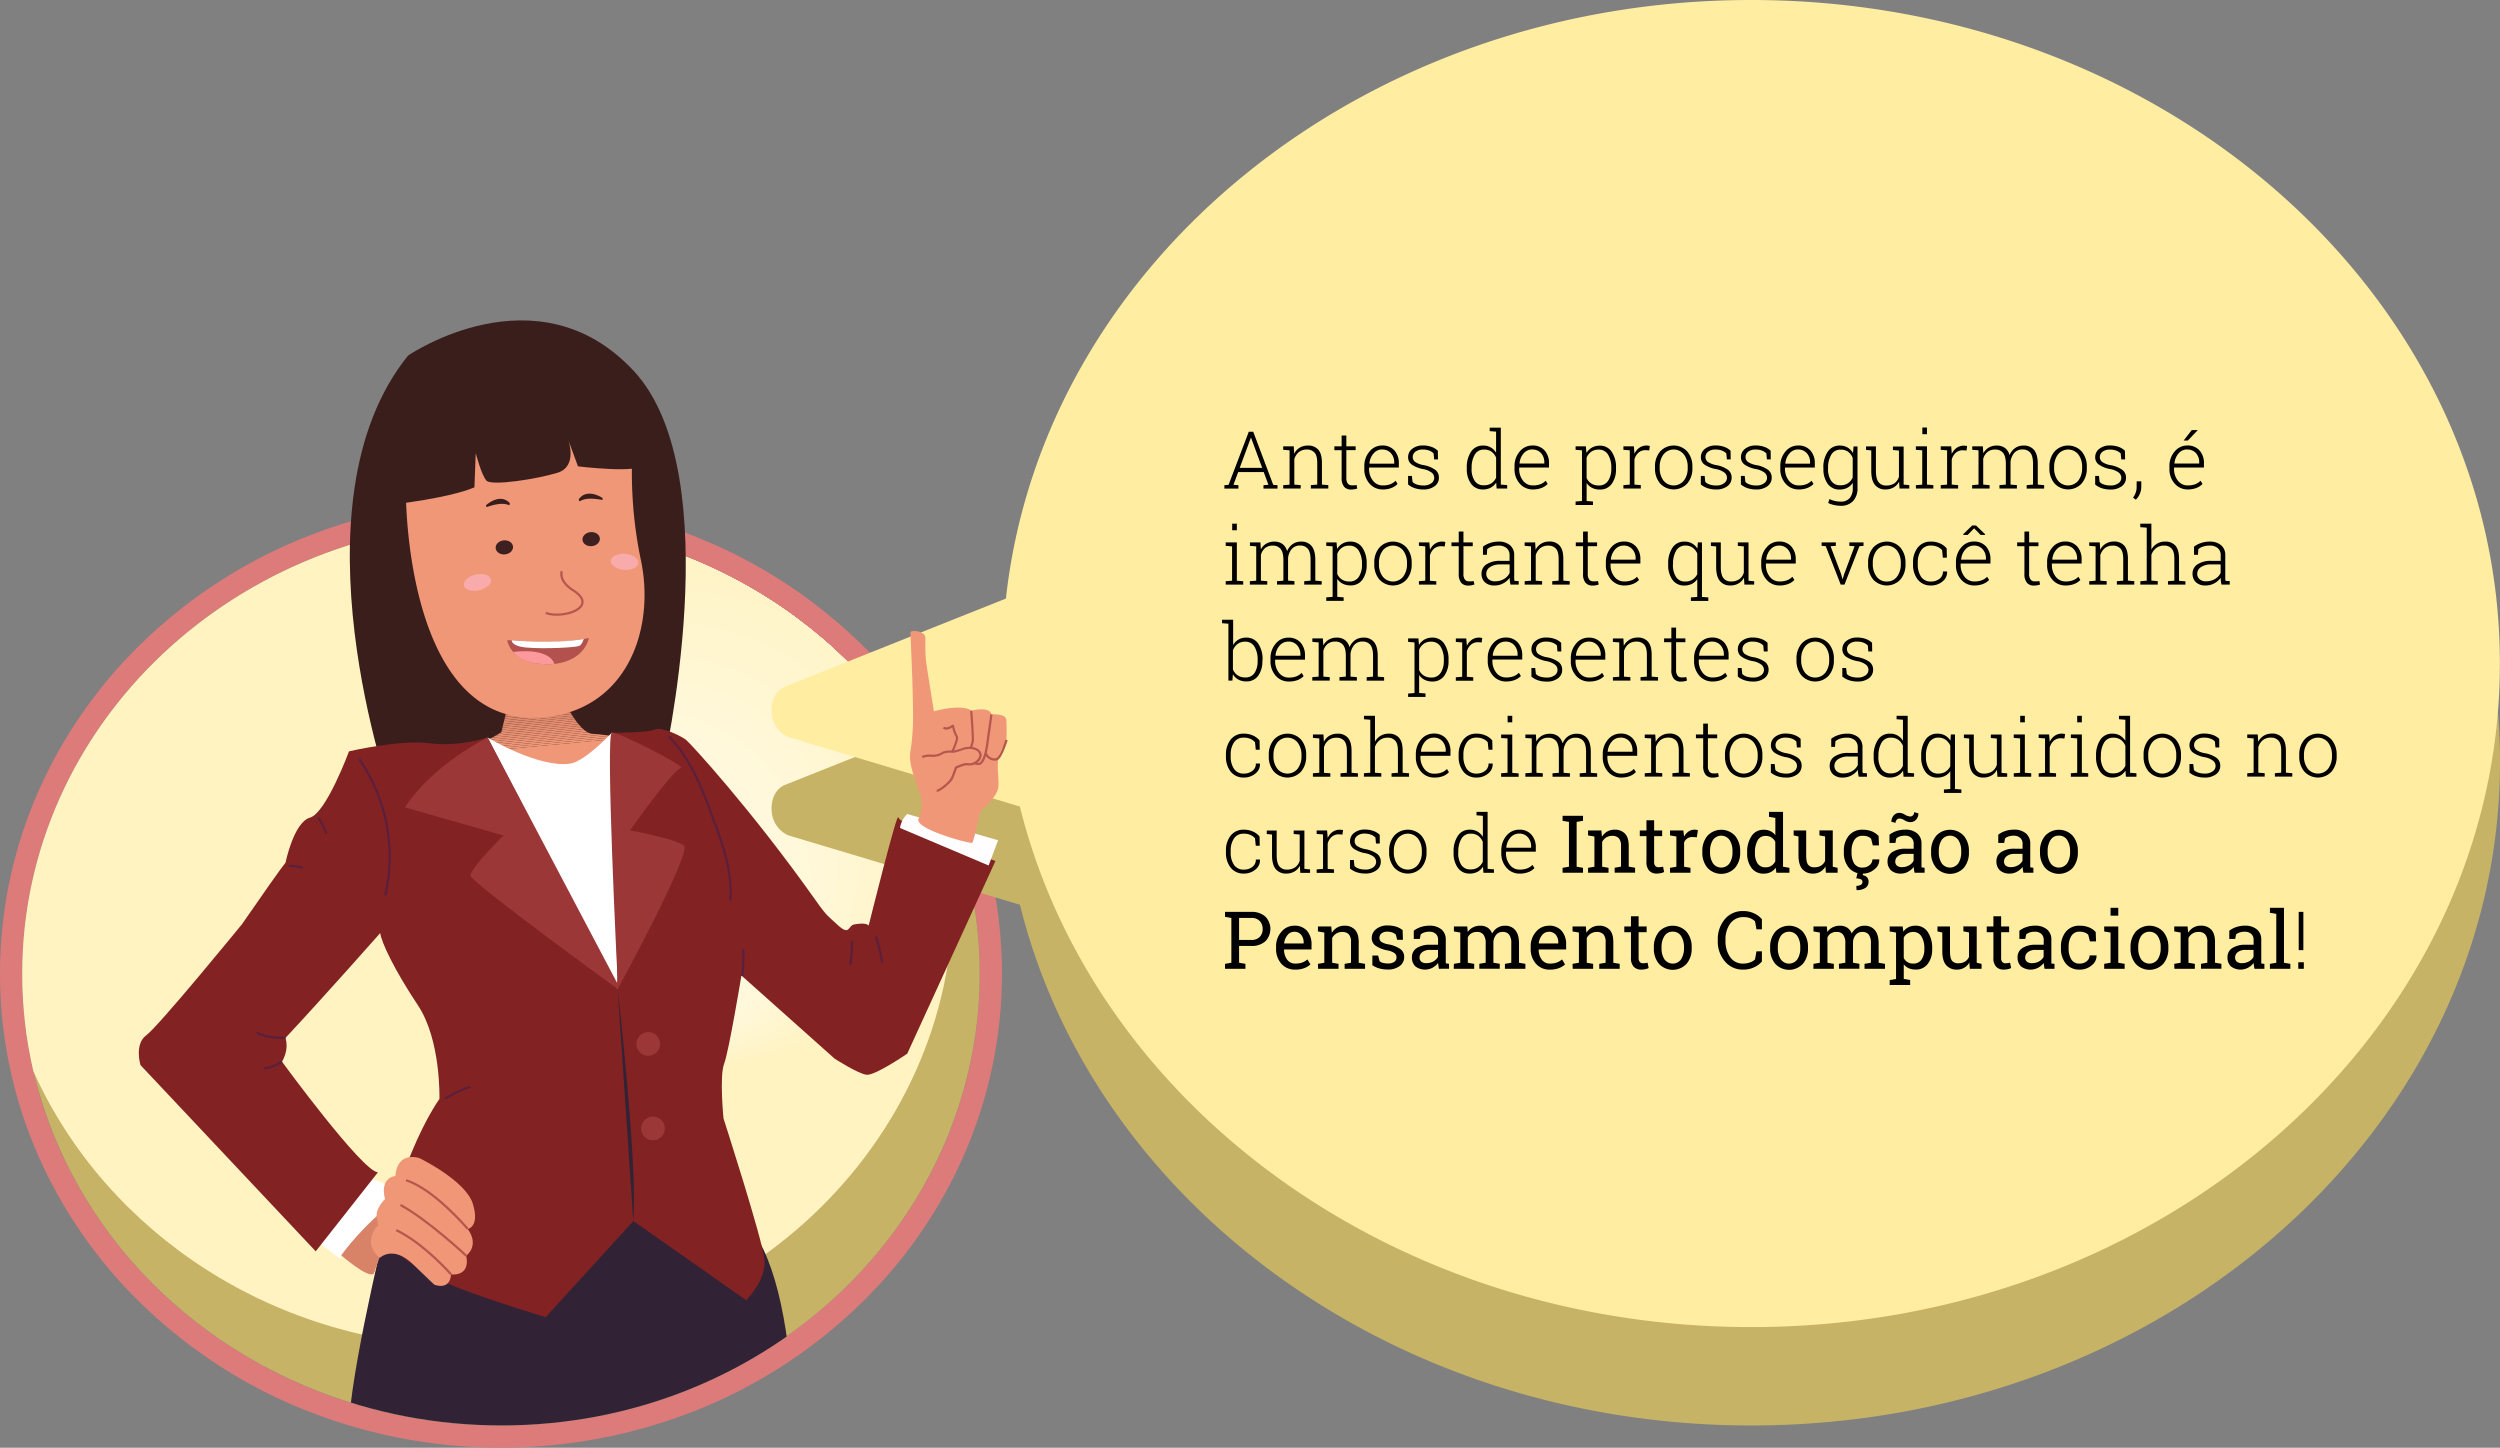 <svg xmlns="http://www.w3.org/2000/svg" xmlns:xlink="http://www.w3.org/1999/xlink" viewBox="0 0 1124.64 651.26"><rect x="0" y="0" width="1124.64" height="651.26" fill="#808080" stroke="none"/><defs><style>.cls-1{fill:none;}.cls-2{clip-path:url(#clip-path);}.cls-3{fill:#312235;}.cls-4{fill:#ce7061;}.cls-5{fill:#dd7a7a;}.cls-6{fill:#c6b366;}.cls-7{clip-path:url(#clip-path-2);}.cls-8{fill:#fff3c2;}.cls-9{fill:#fff3c3;}.cls-10{fill:#fff3c4;}.cls-11{fill:#fff4c5;}.cls-12{fill:#fff4c6;}.cls-13{fill:#fff4c7;}.cls-14{fill:#fff4c8;}.cls-15{fill:#fff4c9;}.cls-16{fill:#fff5ca;}.cls-17{fill:#fff5cb;}.cls-18{fill:#fff5cc;}.cls-19{fill:#fff5cd;}.cls-20{fill:#fff5ce;}.cls-21{fill:#fff6cf;}.cls-22{fill:#fff6d0;}.cls-23{fill:#fff6d1;}.cls-24{fill:#fff6d2;}.cls-25{fill:#fff6d3;}.cls-26{fill:#fff7d4;}.cls-27{fill:#fff7d5;}.cls-28{fill:#fff7d6;}.cls-29{fill:#fff7d7;}.cls-30{fill:#fff7d8;}.cls-31{fill:#fff8d9;}.cls-32{fill:#fff8da;}.cls-33{fill:#fff8db;}.cls-34{fill:#fff8dc;}.cls-35{fill:#fff8dd;}.cls-36{fill:#fff9de;}.cls-37{fill:#fff9df;}.cls-38{fill:#fff9e0;}.cls-39{fill:#fff9e2;}.cls-40{fill:#fff9e3;}.cls-41{fill:#fffae4;}.cls-42{fill:#fffae5;}.cls-43{fill:#fffae6;}.cls-44{fill:#fffae7;}.cls-45{fill:#fffae8;}.cls-46{fill:#fffbe9;}.cls-47{fill:#fffbea;}.cls-48{fill:#fffbeb;}.cls-49{fill:#fffbec;}.cls-50{fill:#fffbed;}.cls-51{fill:#fffcee;}.cls-52{fill:#fffcef;}.cls-53{fill:#fffcf0;}.cls-54{fill:#fffcf1;}.cls-55{fill:#fffcf2;}.cls-56{fill:#fffdf3;}.cls-57{fill:#fffdf4;}.cls-58{fill:#fffdf5;}.cls-59{fill:#fffdf6;}.cls-60{fill:#fffdf7;}.cls-61{fill:#fffef8;}.cls-62{fill:#fffef9;}.cls-63{fill:#fffefa;}.cls-64{fill:#fffefb;}.cls-65{fill:#fffefc;}.cls-66{fill:#fffffd;}.cls-67{fill:#fffffe;}.cls-68{fill:#fff;}.cls-69{fill:#ffeda1;}.cls-70{clip-path:url(#clip-path-3);}.cls-71{fill:#3a1e1c;}.cls-72{clip-path:url(#clip-path-4);}.cls-73{fill:#d88268;}.cls-74{fill:#d98369;}.cls-75{fill:#da8469;}.cls-76{fill:#db856a;}.cls-77{fill:#dc866b;}.cls-78{fill:#dd876b;}.cls-79{fill:#de886c;}.cls-80{fill:#df896d;}.cls-81{fill:#e08a6d;}.cls-82{fill:#e18b6e;}.cls-83{fill:#e28c6f;}.cls-84{fill:#e48d70;}.cls-85{fill:#e58d70;}.cls-86{fill:#e68e71;}.cls-87{fill:#e78f72;}.cls-88{fill:#e89072;}.cls-89{fill:#e99173;}.cls-90{fill:#ea9274;}.cls-91{fill:#eb9374;}.cls-92{fill:#ec9475;}.cls-93{fill:#ed9576;}.cls-94{fill:#ee9676;}.cls-95{fill:#ef9777;}.cls-96{fill:#3d201f;}.cls-97{fill:#b5574d;}.cls-98{fill:#b3514e;}.cls-99{fill:#fc999c;}.cls-100{fill:#f9aaaa;}.cls-101{fill:#822222;}.cls-102{fill:#9b3737;}.cls-103{fill:#5b1f3c;}.cls-104{fill:#fffdfd;}</style><clipPath id="clip-path"><path class="cls-1" d="M540.86-384.19c-10.3-18-97.34-31.5-97.34-31.5S301.2-604.45,232.19-598s-80.25,56.59-80.25,56.59l-32.63,66.55C54-440,10-373.83,10-298,10-185.73,106.43-94.74,225.37-94.74c117.57,0,213.12-88.9,215.32-199.34C473-316.39,548.81-370.32,540.86-384.19Z"/></clipPath><clipPath id="clip-path-2"><path class="cls-1" d="M428.87,402.79a192.51,192.51,0,0,0-5.05-43.86c-32.69-73-109.23-124.15-198.45-124.15C106.43,234.78,10,325.78,10,438a193.16,193.16,0,0,0,5,43.87C47.74,554.84,124.28,606,213.5,606,332.44,606,428.87,515,428.87,402.79Z"/></clipPath><clipPath id="clip-path-3"><path class="cls-1" d="M541.08,351.81c-8.62-15-92-32.76-90.33-32.5,3.75,5-153.08-187.41-218.34-181.34-69,6.43-80.25,56.59-80.25,56.59l-32.63,66.55C54.27,296,10.22,362.17,10.22,438c0,112.25,96.43,203.24,215.37,203.24,117.57,0,213.12-88.9,215.32-199.34C473.26,419.61,549,365.68,541.08,351.81Z"/></clipPath><clipPath id="clip-path-4"><path class="cls-1" d="M227.9,319.63l-2.36,9.78s-19.92,12.9-37.91,11.87c-5.34-.3,67.76,42.8,71.74,43s34.38-50.16,34.38-50.16-20.41-3.73-27.17-4-14.47-18.28-14.47-18.28Z"/></clipPath></defs><title>Intro-fala3</title><g id="Camada_5" data-name="Camada 5"><g class="cls-2"><path class="cls-3" d="M189.7,293.79s-6.77,14.38-4.3,22.7,17.23,13.73,17.23,13.73,37.07,22.44,68.87,18.45,21.38-11,21.38-11l-55.79-45.94Z"/><path class="cls-3" d="M297.71,290.25s-5.18,10.44-3,17.43,15.57,10.15,15.57,10.15l10.35.39,104,5.36s7.43-21.13-51.76-33.44S297.71,290.25,297.71,290.25Z"/><path class="cls-4" d="M202,32.44l2.37,26.31s-29.12,70.66-9.27,203l-6,40.43S213.13,313.4,230.5,318a72.35,72.35,0,0,0,32,1.2s-39.64-43.48-45.34-49.63L266.82,29.2S238.33-28.3,202,32.44Z"/><path class="cls-4" d="M284.3,30.63s-25.76,70.54,15.46,204.69c0,0,5.91,55.23-2.05,54.93s81.06,6.76,86.9,7-44.4-20.8-48.8-31.06S329.52,65,335.48,47.71a234.2,234.2,0,0,0,8.72-34.22S289.21,19.91,284.3,30.63Z"/><path class="cls-3" d="M172.41-180.28s-17.61,72.57-15.63,92.45,4.68,52.17,34,145.94c0,0,78.25,32.39,150.2-.8,0,0,6.29-1.86,10.91-43.82S364.32-129.1,343.18-174,172.41-180.28,172.41-180.28Z"/></g><path class="cls-5" d="M225.37,234.78c119,0,215.37,91,215.37,203.24S344.32,641.26,225.37,641.26,10,550.27,10,438s96.42-203.24,215.37-203.24m0-10a235.1,235.1,0,0,0-87.54,16.69A225.72,225.72,0,0,0,66.22,287,212.37,212.37,0,0,0,17.8,354.82a203.34,203.34,0,0,0,0,166.4A212.3,212.3,0,0,0,66.22,589a225.89,225.89,0,0,0,71.61,45.57,238.05,238.05,0,0,0,175.08,0A225.94,225.94,0,0,0,384.53,589a212.12,212.12,0,0,0,48.41-67.79,203.34,203.34,0,0,0,0-166.4A212.19,212.19,0,0,0,384.53,287a225.76,225.76,0,0,0-71.62-45.57,235.1,235.1,0,0,0-87.54-16.69Z"/><ellipse class="cls-6" cx="225.37" cy="438.02" rx="215.37" ry="203.24"/><g class="cls-7"><rect class="cls-8" x="10" y="234.78" width="418.87" height="371.24"/><path class="cls-8" d="M429.87,358.41v24.32h5.82a120.91,120.91,0,1,1,0-48.65h-5.82Z"/><circle class="cls-9" cx="316.21" cy="360" r="118.73"/><circle class="cls-10" cx="314.98" cy="361.6" r="116.75"/><circle class="cls-11" cx="313.75" cy="363.19" r="114.77"/><circle class="cls-12" cx="312.53" cy="364.78" r="112.79"/><circle class="cls-13" cx="311.3" cy="366.38" r="110.82"/><circle class="cls-14" cx="310.07" cy="367.97" r="108.84"/><circle class="cls-15" cx="308.85" cy="369.57" r="106.86"/><circle class="cls-16" cx="307.62" cy="371.16" r="104.88"/><circle class="cls-17" cx="306.39" cy="372.76" r="102.9"/><circle class="cls-18" cx="305.17" cy="374.35" r="100.92"/><circle class="cls-19" cx="303.94" cy="375.95" r="98.94"/><circle class="cls-20" cx="302.71" cy="377.54" r="96.96"/><circle class="cls-21" cx="301.48" cy="379.13" r="94.98"/><circle class="cls-22" cx="300.26" cy="380.73" r="93.01"/><circle class="cls-23" cx="299.03" cy="382.32" r="91.03"/><circle class="cls-24" cx="297.8" cy="383.92" r="89.05"/><circle class="cls-25" cx="296.58" cy="385.51" r="87.07"/><circle class="cls-26" cx="295.35" cy="387.11" r="85.09"/><circle class="cls-27" cx="294.12" cy="388.7" r="83.11"/><circle class="cls-28" cx="292.9" cy="390.3" r="81.13"/><circle class="cls-29" cx="291.67" cy="391.89" r="79.15"/><circle class="cls-30" cx="290.44" cy="393.48" r="77.18"/><circle class="cls-31" cx="289.22" cy="395.08" r="75.2"/><circle class="cls-32" cx="287.99" cy="396.67" r="73.22"/><circle class="cls-33" cx="286.76" cy="398.27" r="71.24"/><circle class="cls-34" cx="285.54" cy="399.86" r="69.26"/><circle class="cls-35" cx="284.31" cy="401.46" r="67.28"/><circle class="cls-36" cx="283.08" cy="403.05" r="65.3"/><circle class="cls-37" cx="281.85" cy="404.64" r="63.32"/><circle class="cls-38" cx="280.63" cy="406.24" r="61.34"/><circle class="cls-39" cx="279.4" cy="407.83" r="59.37"/><circle class="cls-40" cx="278.17" cy="409.43" r="57.39"/><circle class="cls-41" cx="276.95" cy="411.02" r="55.41"/><circle class="cls-42" cx="275.72" cy="412.62" r="53.43"/><circle class="cls-43" cx="274.49" cy="414.21" r="51.45"/><circle class="cls-44" cx="273.27" cy="415.81" r="49.47"/><circle class="cls-45" cx="272.04" cy="417.4" r="47.49"/><circle class="cls-46" cx="270.81" cy="418.99" r="45.51"/><circle class="cls-47" cx="269.59" cy="420.59" r="43.53"/><circle class="cls-48" cx="268.36" cy="422.18" r="41.56"/><circle class="cls-49" cx="267.13" cy="423.78" r="39.58"/><circle class="cls-50" cx="265.9" cy="425.37" r="37.6"/><circle class="cls-51" cx="264.68" cy="426.97" r="35.62"/><circle class="cls-52" cx="263.45" cy="428.56" r="33.64"/><circle class="cls-53" cx="262.22" cy="430.16" r="31.66"/><circle class="cls-54" cx="261" cy="431.75" r="29.68"/><circle class="cls-55" cx="259.77" cy="433.34" r="27.7"/><circle class="cls-56" cx="258.54" cy="434.94" r="25.73"/><circle class="cls-57" cx="257.32" cy="436.53" r="23.75"/><circle class="cls-58" cx="256.09" cy="438.13" r="21.77"/><circle class="cls-59" cx="254.86" cy="439.72" r="19.79"/><circle class="cls-60" cx="253.64" cy="441.32" r="17.81"/><circle class="cls-61" cx="252.41" cy="442.91" r="15.83"/><circle class="cls-62" cx="251.18" cy="444.51" r="13.85"/><circle class="cls-63" cx="249.96" cy="446.1" r="11.87"/><circle class="cls-64" cx="248.73" cy="447.69" r="9.89"/><circle class="cls-65" cx="247.5" cy="449.29" r="7.92"/><circle class="cls-66" cx="246.27" cy="450.88" r="5.94"/><circle class="cls-67" cx="245.05" cy="452.48" r="3.96"/><circle class="cls-68" cx="243.82" cy="454.07" r="1.98"/></g><path class="cls-6" d="M787.8,44.22c-174.89,0-318.64,118.13-335.23,269.27L353,353.14s-6.51,2.41-5.85,11.74a12.7,12.7,0,0,0,7.43,10.89L458.82,407C492,541,626.68,641.26,787.8,641.26c186,0,336.84-133.65,336.84-298.52S973.83,44.22,787.8,44.22Z"/><path class="cls-69" d="M787.75,0C612.85,0,469.11,118.13,452.52,269.27L353,308.92s-6.51,2.41-5.86,11.74a12.7,12.7,0,0,0,7.44,10.88l104.21,31.28C492,496.78,626.63,597,787.75,597c186,0,336.84-133.65,336.84-298.52S973.78,0,787.75,0Z"/><g class="cls-70"><path class="cls-68" d="M153.5,564.7s24.48-21.86,24.48-27-14.34-8.35-14.34-8.35l-20.42,29.5,9.58,7.33Z"/><path class="cls-71" d="M176.16,358.82S129.27,227,183.61,159.92c0,0,58.1-39.81,101.53,7s13,178.54,13,178.54Z"/><g class="cls-72"><polygon class="cls-73" points="293.69 311.8 293.71 312.12 182.29 322.49 182.29 311.8 293.69 311.8"/><polygon class="cls-73" points="293.71 312.12 293.75 312.49 293.75 312.93 182.29 323.3 182.29 322.49 293.71 312.12"/><polygon class="cls-74" points="293.75 313.74 182.29 324.11 182.29 323.3 293.75 312.93 293.75 313.74"/><polygon class="cls-75" points="293.75 314.55 182.29 324.93 182.29 324.11 293.75 313.74 293.75 314.55"/><polygon class="cls-76" points="293.75 315.37 182.29 325.74 182.29 324.93 293.75 314.55 293.75 315.37"/><polygon class="cls-77" points="293.75 316.18 182.29 326.55 182.29 325.74 293.75 315.37 293.75 316.18"/><polygon class="cls-78" points="293.75 316.99 182.29 327.37 182.29 326.55 293.75 316.18 293.75 316.99"/><polygon class="cls-79" points="293.75 317.81 182.29 328.18 182.29 327.37 293.75 316.99 293.75 317.81"/><polygon class="cls-80" points="293.75 318.62 182.29 328.99 182.29 328.18 293.75 317.81 293.75 318.62"/><polygon class="cls-81" points="293.75 319.43 182.29 329.81 182.29 328.99 293.75 318.62 293.75 319.43"/><polygon class="cls-82" points="293.75 320.24 182.29 330.62 182.29 329.81 293.75 319.43 293.75 320.24"/><polygon class="cls-83" points="293.75 321.06 182.29 331.43 182.29 330.62 293.75 320.24 293.75 321.06"/><polygon class="cls-84" points="293.75 321.87 182.29 332.24 182.29 331.43 293.75 321.06 293.75 321.87"/><polygon class="cls-85" points="293.75 322.68 182.29 333.06 182.29 332.24 293.75 321.87 293.75 322.68"/><polygon class="cls-86" points="293.75 323.5 182.29 333.87 182.29 333.06 293.75 322.68 293.75 323.5"/><polygon class="cls-87" points="293.75 324.31 182.29 334.68 182.29 333.87 293.75 323.5 293.75 324.31"/><polygon class="cls-88" points="293.75 325.12 182.29 335.5 182.29 334.68 293.75 324.31 293.75 325.12"/><polygon class="cls-89" points="293.75 325.94 182.29 336.31 182.29 335.5 293.75 325.12 293.75 325.94"/><polygon class="cls-90" points="293.75 326.75 182.29 337.12 182.29 336.31 293.75 325.94 293.75 326.75"/><polygon class="cls-91" points="293.75 327.56 182.29 337.94 182.29 337.12 293.75 326.75 293.75 327.56"/><polygon class="cls-92" points="293.75 328.38 182.29 338.75 182.29 337.94 293.75 327.56 293.75 328.38"/><polygon class="cls-93" points="293.75 329.19 182.29 339.56 182.29 338.75 293.75 328.38 293.75 329.19"/><polygon class="cls-94" points="293.75 330 182.29 340.38 182.29 339.56 293.75 329.19 293.75 330"/><polygon class="cls-95" points="293.75 330.82 182.29 341.19 182.29 340.38 293.75 330 293.75 330.82"/><polygon class="cls-95" points="184.32 384.38 182.29 362.56 182.29 341.19 293.75 330.82 293.75 384.38 184.32 384.38"/></g><path class="cls-95" d="M182.57,220.71s-.88,110.78,64.76,101.68c35.49-4.92,47.51-40.41,40.88-70.92a191.55,191.55,0,0,1-3.79-46.76s-4.08-29.37-38.7-20.31-49.64,5.72-49.64,5.72S180.51,193.3,182.57,220.71Z"/><path class="cls-71" d="M177,226.89s25.09-2.78,36.43-7.67l.58-15.39s2.55,9.93,4.85,12.4,22.88-.73,32-3.58,4.81-14.7,4.81-14.7l4.34,11.85s28.57,3.45,28.73-.93-3.86-24.71-12.21-28.74-73.88-4.44-83.08,4.1S177.5,214.69,177,226.89Z"/><ellipse class="cls-96" cx="265.92" cy="242.56" rx="3.92" ry="3.17" transform="translate(-22.23 26.88) rotate(-5.56)"/><ellipse class="cls-96" cx="226.86" cy="246.26" rx="3.92" ry="3.17" transform="translate(-22.77 23.12) rotate(-5.56)"/><path class="cls-97" d="M250.52,277a15.34,15.34,0,0,1-5.17-.8l.35-.94c5.16,1.91,13.88,0,15.56-3.34,1.13-2.27-1.43-4.53-3.78-6-6.89-4.38-5.32-8.94-5.25-9.13l.94.34c0,.16-1.33,4,4.84,7.95,4.89,3.1,4.95,5.68,4.15,7.31C260.69,275.31,255.34,277,250.52,277Z"/><path class="cls-98" d="M264.92,287.05c-18.37,3.57-37.46.15-36.73,1.15,0,0,1.77,10.68,18,10.61C262.94,298.73,264.92,287.05,264.92,287.05Z"/><path class="cls-68" d="M219.35,331.75s22.52,13.66,36.94,11.81c6.84-.88,19-14,19-14l13,129.73-49.8,2.24Z"/><path class="cls-3" d="M172.63,555.72S155,628.29,157,648.17s4.67,52.17,34,145.94c0,0,78.26,32.39,150.2-.8,0,0,6.29-1.86,10.91-43.82S364.54,606.9,343.4,562,172.63,555.72,172.63,555.72Z"/><path class="cls-71" d="M271,224s-6.44-4.41-10.23.1a.9.9,0,0,0-.21,1.24c.5.72,1.31-2.15,10.2-.47C270.78,224.88,271.34,225,271,224Z"/><path class="cls-71" d="M218.7,227.22s5.76-5.29,10.14-1.36a.89.89,0,0,1,.39,1.2c-.4.78-1.61-1.94-10.16,1C219.07,228,218.52,228.24,218.7,227.22Z"/><path class="cls-68" d="M262.59,287.47s-.64,2.4-2,3.09-15.62,1.5-24.11.72c-5.38-.5-6.4-2.5-6.25-3.23C230.25,288.05,249.06,289.75,262.59,287.47Z"/><path class="cls-99" d="M249.35,298.64s-1.22-7.27-18.49-5.37C230.86,293.27,235,299.91,249.35,298.64Z"/><ellipse class="cls-100" cx="280.98" cy="252.77" rx="3.62" ry="6.23" transform="translate(5.76 511.8) rotate(-85.24)"/><ellipse class="cls-100" cx="214.76" cy="262.02" rx="6.23" ry="3.62" transform="translate(-52.56 53.89) rotate(-12.76)"/><path class="cls-101" d="M333.53,438.84l41.91,37.38s10.59,6.85,14.42,7.27S408.13,474,408.13,474l39.67-86.66s-43.31-16.06-43.67-19.67-13.35,48.69-13.35,48.69-1-1.57-6.5-.5c-3,.58-1.8,5.6-7.86-.14-3.75-3.54-4.15-3.13-9.37-10.51-29.22-41.33-56.53-70.83-58.39-72.35s-11-6.17-14.23-4.65-19.18,1.41-19.18,1.41L277.88,445,219.35,331.75s-12.56,4.33-26.08,2.61S157,338,157,338s-10.23,27.71-17.55,29.81-11,20.25-11,20.25c-2.17,2.65-10.18,14.08-19.61,27.72h0s-37.48,45.93-43,49.91-2.65,13.44-2.65,13.44l78.84,83.79L170,527.39c-7.13-.5-43.13-49.77-43.13-49.77,2.54-4.53,2.3-8.26,1.56-10.72,17.3-18.49,42.63-47.18,42.63-47.18.41,4.06,6.47,16.8,16.94,32.51s9.68,42.14,9.68,42.14c-14.94,21.68-25,61.35-25,61.35s1,7.92,26.28,20.54c11,5.51,46.51,16.31,46.51,16.31l39.46-43.28,50.78,35.64s9.12-9.13,8.21-18.27-18.44-63.5-18.44-63.5-1.89-19,.28-24.66S333.53,438.84,333.53,438.84Z"/><path class="cls-73" d="M153.5,564.7s12.2,10.7,14.68,8.23l12.43-35.19S165,549,153.5,564.7Z"/><path class="cls-95" d="M170.85,565.87s5.9-5.86,14.86,2.8,9.68,9.26,9.68,9.26,7,2.88,7.52-4.63c0,0,8.8,1.29,6.83-8.39,0,0,6.13-4.42.71-12,0,0,5.5-1.06,2.23-11.47s-24-20.46-24-20.46-9.94-3.49-10.82,8.07c0,0-7.16.38-4.66,10.38,0,0-4.65,4.2-3.65,8.77s-.11,3.66-.11,3.66S162.76,559.29,170.85,565.87Z"/><path class="cls-97" d="M202.53,573.63c-.11-.14-11.87-13.67-24.48-19.79l.44-.9c12.8,6.21,24.68,19.9,24.8,20Z"/><path class="cls-97" d="M209.39,565.27c-.17-.16-17.14-16.1-29.48-22.75l.48-.88c12.45,6.72,29.52,22.74,29.69,22.9Z"/><path class="cls-97" d="M210.06,553.19c-.15-.18-15.21-17.9-27.54-21.76l.29-.95c12.61,3.94,27.39,21.33,28,22.07Z"/><path class="cls-102" d="M219.35,331.75s-24.15,11.65-37.22,31.43l44.37,12.67s-15.11,14.86-14.79,18.07,66.17,51,66.17,51,33.54-61.51,29.81-64.56-24.28-6.81-24.28-6.81,19.47-27.61,22.86-27.95-28-16.36-31-16.05,2.51,110.28,2.51,110.28l-.15,2.38Z"/><path class="cls-3" d="M277.88,445s9.26,81.81,7,104.33"/><circle class="cls-102" cx="291.62" cy="469.64" r="5.33"/><circle class="cls-102" cx="293.75" cy="507.64" r="5.33"/><path class="cls-103" d="M173.78,402.91l-1-.24a76.65,76.65,0,0,0-11.56-60.85l.82-.57A77.65,77.65,0,0,1,173.78,402.91Z"/><path class="cls-103" d="M329.06,405.1l-1-.09c1.1-12.3-3.36-24.58-7.3-35.41-4.66-12.82-9.95-27.35-20.07-37.88l.72-.69c10.27,10.68,15.59,25.32,20.29,38.23C325.67,380.19,330.18,392.58,329.06,405.1Z"/><path class="cls-103" d="M146.29,375.14a27.4,27.4,0,0,0-3.49-6.94l.82-.57a28.39,28.39,0,0,1,3.62,7.19Z"/><path class="cls-103" d="M136,390.8a34.62,34.62,0,0,0-6.08-.84l0-1a36.56,36.56,0,0,1,6.25.85Z"/><path class="cls-103" d="M334.41,439.12l-1-.12a74.15,74.15,0,0,0,.44-11.92l1,0A73.89,73.89,0,0,1,334.41,439.12Z"/><path class="cls-103" d="M396.36,433.11a73.8,73.8,0,0,0-2.84-11.6l1-.31A74,74,0,0,1,397.34,433Z"/><path class="cls-103" d="M383,434.09l-1-.15a59.23,59.23,0,0,0,.76-10.74l1,0A60.39,60.39,0,0,1,383,434.09Z"/><path class="cls-103" d="M200.39,494.73l-.53-.85a60,60,0,0,1,11.6-5.54l.33.94A59.09,59.09,0,0,0,200.39,494.73Z"/><path class="cls-103" d="M127.74,467.41c-2.32,0-10-.2-12.54-2.75l.71-.71c2.65,2.65,12.36,2.45,12.46,2.45l0,1Z"/><path class="cls-103" d="M118.8,481.06v-1c3.44,0,7.7-2.83,7.74-2.86l.56.83C126.91,478.16,122.54,481.06,118.8,481.06Z"/><path class="cls-104" d="M404.87,372.47a11.23,11.23,0,0,1,3.26-6.3L449,378l-4.26,11.35Z"/><path class="cls-95" d="M413.1,368.67s2.55-5.88,1.16-10.37-5.57-14.17-4.84-19.36a101.16,101.16,0,0,0,1.33-15.6c0-16-1.25-38.25-1.16-38.92.14-1,6.38-.85,6.68,2.46.12,1.26-.27,7.05.61,12.71,1.43,9.25,3.23,20.4,3.23,20.4s12.36-3.55,16.86-.31c0,0,8.21-2.12,9,1.69,0,0,6.59-.47,6.72,2.47a76.37,76.37,0,0,1,.05,9c-.07.53-3.31,5.76-3.68,8.66-.74,5.81,1,11.35-.56,14.66-2.34,5-7.64,8.17-7.83,9.53s-2.62,12.93-3.33,13.46S412.45,373.28,413.1,368.67Z"/><path class="cls-97" d="M431,344.62l-.38,0c-1.67-.14-3.4-1.31-3.24-4.18a17.18,17.18,0,0,1,1.35-4.27c.65-1.63,1.64-4.1,1.24-4.64a13.19,13.19,0,0,1-1.58-4.26c-1.17.7-3.23,1.63-4.27.23l.8-.6c.62.84,2.5-.14,3.5-.85l.71.1.06.09,0,.13a14.13,14.13,0,0,0,1.55,4.56c.74,1-.12,3.13-1.11,5.62a16.75,16.75,0,0,0-1.28,4c-.15,2.63,1.58,3.06,2.32,3.13a3.85,3.85,0,0,0,4.13-3.17,18.17,18.17,0,0,1,.85-2.57,32.9,32.9,0,0,0,1.46-4.53c.18-1.31-.43-10.27-.68-13.62l1-.07c0,.49.9,12.15.67,13.83a33.13,33.13,0,0,1-1.51,4.74c-.36,1-.77,2.09-.8,2.33A4.81,4.81,0,0,1,431,344.62Z"/><path class="cls-97" d="M440.13,344.18l-.3,0a6.62,6.62,0,0,1-4.95-3.46l.91-.42a5.59,5.59,0,0,0,4.18,2.89,1.2,1.2,0,0,0,.88-.26c1.28-1,2.28-4.2,2.95-9.54l.05-.43,1.65-11.64,1,.14-1.7,12.05c-.26,2.1-1.06,8.47-3.33,10.21A2.17,2.17,0,0,1,440.13,344.18Z"/><path class="cls-97" d="M447.39,342.16a4.36,4.36,0,0,1-1.46-.27,4.46,4.46,0,0,1-2.89-2.82l1-.23a3.56,3.56,0,0,0,2.26,2.11,2.43,2.43,0,0,0,2.26-.13c1.28-1,3.14-6.17,3.75-8.1l1,.31c-.24.74-2.34,7.26-4.11,8.59A2.86,2.86,0,0,1,447.39,342.16Z"/><path class="cls-95" d="M421.38,355.71c1.12.16,5.94-3.58,6.86-5.66s1.8-4.73,1.8-4.73,3.7-1.81,5.2-1.54c3.17.58,5.87-2.24,5.84-4,0-2-2.6-4.12-7.44-3,0,0-4.18,1.57-5.11,1.44s-3.64-.13-4.77.72a8.14,8.14,0,0,1-4.51,1.13c-.93-.13-3.36-.13-4.39.64"/><path class="cls-97" d="M421.43,356.21h-.12l.14-1c.79.06,5.42-3.32,6.34-5.37s1.77-4.66,1.78-4.69l.06-.2.19-.09c.39-.19,3.9-1.88,5.51-1.58a4.65,4.65,0,0,0,3.84-1.13,3.58,3.58,0,0,0,1.41-2.38,2.44,2.44,0,0,0-1-1.85c-1.26-1-3.38-1.26-5.8-.72-.65.25-4.29,1.59-5.29,1.45s-3.49-.07-4.4.62a8.56,8.56,0,0,1-4.88,1.22c-1-.14-3.19-.08-4,.55l-.6-.8c1.18-.89,3.76-.88,4.76-.74a7.75,7.75,0,0,0,4.14-1c1.31-1,4.23-.94,5.14-.81a21.68,21.68,0,0,0,4.86-1.42c3.8-.85,5.83.2,6.71.89a3.48,3.48,0,0,1,1.41,2.62,4.48,4.48,0,0,1-1.76,3.17,5.68,5.68,0,0,1-4.67,1.34c-.93-.16-3.3.74-4.7,1.41-.23.66-1,2.83-1.75,4.58C427.76,352.35,423,356.21,421.43,356.21Z"/></g><path d="M550.8,218.26l1.88-.14,9.09-23.9h2l9,23.9,1.92.14v1.55h-6.31v-1.55l2.23-.17-2.11-5.73H557l-2.13,5.73,2.23.17v1.55H550.8Zm6.89-7.79H567.8l-5-13.53h-.1Z"/><path d="M577.25,218.26l2.87-.23V202.58l-2.87-.23v-1.56H582l.2,3.32a6.72,6.72,0,0,1,2.47-2.72,6.93,6.93,0,0,1,3.68-.95,5.86,5.86,0,0,1,4.71,1.89q1.62,1.89,1.62,5.89V218l2.86.23v1.55h-7.84v-1.55l2.87-.23v-9.79q0-3.27-1.23-4.62a4.43,4.43,0,0,0-3.47-1.35,5.43,5.43,0,0,0-3.61,1.16,6.53,6.53,0,0,0-2,3.11V218l2.86.23v1.55h-7.84Z"/><path d="M605.66,195.92v4.87h4.18v1.72h-4.18V214.9a4.06,4.06,0,0,0,.68,2.65,2.26,2.26,0,0,0,1.8.78c.34,0,.67,0,1,0s.7-.08,1.12-.15l.31,1.56a5,5,0,0,1-1.28.35,8.56,8.56,0,0,1-1.51.13,3.91,3.91,0,0,1-3.12-1.27,5.93,5.93,0,0,1-1.12-4V202.51h-3.27v-1.72h3.27v-4.87Z"/><path d="M622.1,220.18a7.65,7.65,0,0,1-6-2.63,9.64,9.64,0,0,1-2.35-6.69v-1a9.89,9.89,0,0,1,2.35-6.76,7.23,7.23,0,0,1,5.66-2.69,7.08,7.08,0,0,1,5.51,2.21,8.51,8.51,0,0,1,2,5.91v1.79H615.89v.51a8.42,8.42,0,0,0,1.71,5.37,5.46,5.46,0,0,0,4.5,2.17,9.24,9.24,0,0,0,3.34-.54,6.78,6.78,0,0,0,2.37-1.57l.89,1.44a7.55,7.55,0,0,1-2.7,1.79A10.4,10.4,0,0,1,622.1,220.18Zm-.29-18A5,5,0,0,0,617.9,204a7.64,7.64,0,0,0-1.85,4.48l0,.09h11.15v-.53a6.1,6.1,0,0,0-1.46-4.15A5,5,0,0,0,621.81,202.23Z"/><path d="M646.88,206.66h-1.72l-.25-2.69a5.3,5.3,0,0,0-2-1.28,7.7,7.7,0,0,0-2.77-.46,5.19,5.19,0,0,0-3.46,1,3,3,0,0,0-1.15,2.33,2.74,2.74,0,0,0,1,2.18,9.5,9.5,0,0,0,4,1.51,13.14,13.14,0,0,1,5.08,2.07,4.28,4.28,0,0,1,1.69,3.56,4.6,4.6,0,0,1-1.93,3.84,8.16,8.16,0,0,1-5.09,1.47,12,12,0,0,1-3.84-.59,9.14,9.14,0,0,1-3-1.66V214.1h1.7l.3,2.7a4.76,4.76,0,0,0,2.14,1.22,9.26,9.26,0,0,0,2.69.38,5.82,5.82,0,0,0,3.61-1,3,3,0,0,0,1.32-2.43,3.06,3.06,0,0,0-1.1-2.33,8.94,8.94,0,0,0-4-1.64,13.17,13.17,0,0,1-5-2,4,4,0,0,1-1.65-3.42,4.59,4.59,0,0,1,1.85-3.68,7.48,7.48,0,0,1,4.87-1.5,10.86,10.86,0,0,1,3.82.64,7.58,7.58,0,0,1,2.82,1.73Z"/><path d="M673.07,217.07a6.63,6.63,0,0,1-2.44,2.3,7.29,7.29,0,0,1-3.52.81,6.3,6.3,0,0,1-5.33-2.55,11,11,0,0,1-1.93-6.8v-.37a12.37,12.37,0,0,1,1.93-7.29,6.19,6.19,0,0,1,5.37-2.73,6.53,6.53,0,0,1,5.87,3.21v-9.47l-2.87-.23v-1.56h5V218l2.86.23v1.55h-4.74ZM662,210.83a9.65,9.65,0,0,0,1.38,5.48,4.69,4.69,0,0,0,4.16,2,5.94,5.94,0,0,0,3.38-.91,6,6,0,0,0,2.12-2.52v-9a6.57,6.57,0,0,0-2-2.63,5.5,5.5,0,0,0-3.44-1,4.57,4.57,0,0,0-4.17,2.27,11.2,11.2,0,0,0-1.4,5.92Z"/><path d="M689.61,220.18a7.64,7.64,0,0,1-5.94-2.63,9.64,9.64,0,0,1-2.35-6.69v-1a9.93,9.93,0,0,1,2.34-6.76,7.26,7.26,0,0,1,5.67-2.69,7.05,7.05,0,0,1,5.5,2.21,8.47,8.47,0,0,1,2,5.91v1.79H683.41v.51a8.42,8.42,0,0,0,1.71,5.37,5.44,5.44,0,0,0,4.49,2.17,9.2,9.2,0,0,0,3.34-.54,6.73,6.73,0,0,0,2.38-1.57l.89,1.44a7.55,7.55,0,0,1-2.7,1.79A10.46,10.46,0,0,1,689.61,220.18Zm-.28-18a5,5,0,0,0-3.91,1.78,7.64,7.64,0,0,0-1.85,4.48l0,.09h11.15v-.53a6.1,6.1,0,0,0-1.46-4.15A5,5,0,0,0,689.33,202.23Z"/><path d="M708.79,202.35v-1.56h4.62l.27,3a6.79,6.79,0,0,1,2.47-2.44,6.88,6.88,0,0,1,3.52-.86,6.2,6.2,0,0,1,5.36,2.73,12.37,12.37,0,0,1,1.94,7.29v.37a11,11,0,0,1-1.94,6.81,6.32,6.32,0,0,1-5.32,2.54,7.63,7.63,0,0,1-3.51-.77,6.4,6.4,0,0,1-2.45-2.17v8.09l2.86.23v1.56h-7.82v-1.56l2.87-.23V202.58Zm16.07,8.11a10.91,10.91,0,0,0-1.44-5.91,4.7,4.7,0,0,0-4.22-2.28,5.53,5.53,0,0,0-3.46,1,6.2,6.2,0,0,0-2,2.62v9.15a5.76,5.76,0,0,0,2.08,2.46,6.12,6.12,0,0,0,3.4.89,4.76,4.76,0,0,0,4.19-2.07,9.47,9.47,0,0,0,1.44-5.5Z"/><path d="M735,200.79l.26,3.16v.23a6.68,6.68,0,0,1,2.21-2.75,5.56,5.56,0,0,1,3.31-1,4.93,4.93,0,0,1,.78.06,5.28,5.28,0,0,1,.63.13l-.29,2-1.56-.11a4.8,4.8,0,0,0-3.26,1.12,6.12,6.12,0,0,0-1.82,3.07V218l2.87.23v1.55h-7.83v-1.55l2.87-.23V202.58l-2.87-.23v-1.56H735Z"/><path d="M744.51,210a10.24,10.24,0,0,1,2.3-6.89,8.28,8.28,0,0,1,12.22,0,10.24,10.24,0,0,1,2.3,6.89v.58a10.24,10.24,0,0,1-2.29,6.9,8.32,8.32,0,0,1-12.23,0,10.25,10.25,0,0,1-2.3-6.9Zm2.11.58a9.07,9.07,0,0,0,1.67,5.55,5.89,5.89,0,0,0,9.26,0,9,9,0,0,0,1.67-5.55V210a9,9,0,0,0-1.68-5.52,5.85,5.85,0,0,0-9.25,0,9.07,9.07,0,0,0-1.67,5.52Z"/><path d="M778.56,206.66h-1.72l-.25-2.69a5.26,5.26,0,0,0-2-1.28,7.61,7.61,0,0,0-2.76-.46,5.19,5.19,0,0,0-3.46,1,3,3,0,0,0-1.15,2.33,2.76,2.76,0,0,0,1,2.18,9.62,9.62,0,0,0,4,1.51,13.14,13.14,0,0,1,5.08,2.07,4.27,4.27,0,0,1,1.68,3.56,4.61,4.61,0,0,1-1.92,3.84,8.16,8.16,0,0,1-5.09,1.47,11.9,11.9,0,0,1-3.84-.59,9.29,9.29,0,0,1-3-1.66V214.1h1.71l.3,2.7a4.78,4.78,0,0,0,2.13,1.22,9.27,9.27,0,0,0,2.7.38,5.79,5.79,0,0,0,3.6-1,3,3,0,0,0,1.32-2.43,3,3,0,0,0-1.1-2.33,8.84,8.84,0,0,0-4-1.64,13.29,13.29,0,0,1-5-2,4,4,0,0,1-1.64-3.42,4.59,4.59,0,0,1,1.85-3.68,7.48,7.48,0,0,1,4.87-1.5,10.9,10.9,0,0,1,3.82.64,7.75,7.75,0,0,1,2.82,1.73Z"/><path d="M796.58,206.66h-1.73l-.24-2.69a5.34,5.34,0,0,0-2-1.28,7.62,7.62,0,0,0-2.77-.46,5.18,5.18,0,0,0-3.45,1,3,3,0,0,0-1.15,2.33,2.76,2.76,0,0,0,1,2.18,9.5,9.5,0,0,0,4,1.51,13,13,0,0,1,5.08,2.07,4.25,4.25,0,0,1,1.69,3.56,4.61,4.61,0,0,1-1.92,3.84,8.18,8.18,0,0,1-5.09,1.47,11.9,11.9,0,0,1-3.84-.59,9.08,9.08,0,0,1-3-1.66V214.1h1.71l.29,2.7a4.87,4.87,0,0,0,2.14,1.22,9.27,9.27,0,0,0,2.7.38,5.81,5.81,0,0,0,3.6-1,3,3,0,0,0,1.32-2.43,3.06,3.06,0,0,0-1.1-2.33,8.84,8.84,0,0,0-4-1.64,13.29,13.29,0,0,1-5-2,4,4,0,0,1-1.64-3.42,4.58,4.58,0,0,1,1.84-3.68,7.49,7.49,0,0,1,4.87-1.5,10.92,10.92,0,0,1,3.83.64,7.75,7.75,0,0,1,2.82,1.73Z"/><path d="M809.18,220.18a7.64,7.64,0,0,1-5.94-2.63,9.64,9.64,0,0,1-2.36-6.69v-1a9.89,9.89,0,0,1,2.35-6.76,7.23,7.23,0,0,1,5.67-2.69,7.07,7.07,0,0,1,5.5,2.21,8.46,8.46,0,0,1,2,5.91v1.79H803v.51a8.43,8.43,0,0,0,1.72,5.37,5.44,5.44,0,0,0,4.49,2.17,9.24,9.24,0,0,0,3.34-.54,6.69,6.69,0,0,0,2.37-1.57l.9,1.44a7.68,7.68,0,0,1-2.71,1.79A10.4,10.4,0,0,1,809.18,220.18Zm-.28-18A5,5,0,0,0,805,204a7.71,7.71,0,0,0-1.86,4.48l0,.09h11.14v-.53a6,6,0,0,0-1.46-4.15A5,5,0,0,0,808.9,202.23Z"/><path d="M820.25,210.46a12.3,12.3,0,0,1,2-7.29,6.23,6.23,0,0,1,5.38-2.73,6.73,6.73,0,0,1,3.51.88,7.11,7.11,0,0,1,2.45,2.51l.25-3h1.77v18.77a8.16,8.16,0,0,1-2,5.8,7.21,7.21,0,0,1-5.54,2.13,14.22,14.22,0,0,1-2.93-.33,11.63,11.63,0,0,1-2.71-.92l.56-1.77a12.18,12.18,0,0,0,2.4.84,11.39,11.39,0,0,0,2.65.3,5,5,0,0,0,4.07-1.6,6.6,6.6,0,0,0,1.37-4.45v-2.41a6.46,6.46,0,0,1-2.44,2.24,7.18,7.18,0,0,1-3.46.79,6.34,6.34,0,0,1-5.36-2.55,11,11,0,0,1-1.94-6.8Zm2.11.37a9.55,9.55,0,0,0,1.4,5.47,4.7,4.7,0,0,0,4.17,2,5.89,5.89,0,0,0,3.42-.93,6,6,0,0,0,2.1-2.57V206a6.62,6.62,0,0,0-2-2.72,5.38,5.38,0,0,0-3.46-1,4.62,4.62,0,0,0-4.19,2.28,11,11,0,0,0-1.42,5.91Z"/><path d="M854.32,216.68a6.55,6.55,0,0,1-2.45,2.58,7.12,7.12,0,0,1-3.67.92,5.78,5.78,0,0,1-4.7-2q-1.69-2-1.7-6.33v-9.23l-2.35-.23v-1.56h4.45v11.06q0,3.48,1.18,5a4,4,0,0,0,3.37,1.51,6.23,6.23,0,0,0,3.8-1,5.62,5.62,0,0,0,2-2.92v-11.8l-2.71-.23v-1.56h4.82V218l2.55.23v1.55h-4.4Z"/><path d="M861.86,218.26l2.87-.23V202.58l-2.87-.23v-1.56h5V218l2.86.23v1.55h-7.82Zm5-22.92h-2.09v-3h2.09Z"/><path d="M877.77,200.79,878,204v.23a6.76,6.76,0,0,1,2.21-2.75,5.56,5.56,0,0,1,3.31-1,5.63,5.63,0,0,1,1.41.19l-.28,2-1.57-.11a4.8,4.8,0,0,0-3.26,1.12,6.2,6.2,0,0,0-1.82,3.07V218l2.87.23v1.55h-7.82v-1.55l2.86-.23V202.58l-2.86-.23v-1.56h4.69Z"/><path d="M887.23,202.35v-1.56H892l.2,3.15a6.63,6.63,0,0,1,2.44-2.59,7,7,0,0,1,3.64-.91,6,6,0,0,1,3.64,1.06,5.88,5.88,0,0,1,2.09,3.24,7.4,7.4,0,0,1,2.45-3.15,6.41,6.41,0,0,1,3.88-1.15,5.73,5.73,0,0,1,4.7,2c1.11,1.35,1.66,3.43,1.66,6.26V218l2.87.24v1.55h-7.86v-1.55l2.86-.24v-9.34c0-2.34-.41-4-1.23-5a4.3,4.3,0,0,0-3.46-1.45,4.71,4.71,0,0,0-3.79,1.56,7.52,7.52,0,0,0-1.64,4,2.17,2.17,0,0,0,0,.26c0,.09,0,.19,0,.32V218l2.86.23v1.55h-7.84v-1.55l2.87-.23v-9.35c0-2.29-.42-3.94-1.26-4.93a4.28,4.28,0,0,0-3.45-1.48A5.23,5.23,0,0,0,894,203.4a5.94,5.94,0,0,0-1.84,3V218l2.87.23v1.55h-7.84v-1.55l2.86-.23V202.58Z"/><path d="M921.94,210a10.2,10.2,0,0,1,2.31-6.89,8.27,8.27,0,0,1,12.21,0,10.19,10.19,0,0,1,2.3,6.89v.58a10.24,10.24,0,0,1-2.29,6.9,8.3,8.3,0,0,1-12.22,0,10.2,10.2,0,0,1-2.31-6.9Zm2.11.58a9.07,9.07,0,0,0,1.67,5.55,5.9,5.9,0,0,0,9.27,0,9.07,9.07,0,0,0,1.67-5.55V210A9,9,0,0,0,935,204.5a5.86,5.86,0,0,0-9.26,0,9.07,9.07,0,0,0-1.67,5.52Z"/><path d="M956,206.66h-1.72L954,204a5.22,5.22,0,0,0-2-1.28,7.7,7.7,0,0,0-2.77-.46,5.19,5.19,0,0,0-3.46,1,3,3,0,0,0-1.15,2.33,2.74,2.74,0,0,0,1,2.18,9.5,9.5,0,0,0,4,1.51,13.08,13.08,0,0,1,5.08,2.07,4.25,4.25,0,0,1,1.69,3.56,4.6,4.6,0,0,1-1.93,3.84,8.16,8.16,0,0,1-5.09,1.47,12,12,0,0,1-3.84-.59,9.14,9.14,0,0,1-3-1.66V214.1h1.7l.3,2.7a4.76,4.76,0,0,0,2.14,1.22,9.26,9.26,0,0,0,2.69.38,5.82,5.82,0,0,0,3.61-1,3,3,0,0,0,1.32-2.43,3.06,3.06,0,0,0-1.1-2.33,8.89,8.89,0,0,0-4-1.64,13.17,13.17,0,0,1-5-2,4,4,0,0,1-1.65-3.42,4.59,4.59,0,0,1,1.85-3.68,7.48,7.48,0,0,1,4.87-1.5,10.86,10.86,0,0,1,3.82.64,7.58,7.58,0,0,1,2.82,1.73Z"/><path d="M963.27,219a8,8,0,0,1-.66,3.16,7.75,7.75,0,0,1-1.8,2.62l-1.25-.92a9,9,0,0,0,1.22-2.3,7.5,7.5,0,0,0,.4-2.53v-2.5h2.09Z"/><path d="M984.24,220.18a7.64,7.64,0,0,1-5.94-2.63,9.64,9.64,0,0,1-2.36-6.69v-1a9.89,9.89,0,0,1,2.35-6.76,7.23,7.23,0,0,1,5.67-2.69,7.07,7.07,0,0,1,5.5,2.21,8.46,8.46,0,0,1,2,5.91v1.79H978v.51a8.43,8.43,0,0,0,1.72,5.37,5.44,5.44,0,0,0,4.49,2.17,9.24,9.24,0,0,0,3.34-.54,6.6,6.6,0,0,0,2.37-1.57l.9,1.44a7.68,7.68,0,0,1-2.71,1.79A10.4,10.4,0,0,1,984.24,220.18Zm-.28-18a5,5,0,0,0-3.91,1.78,7.71,7.71,0,0,0-1.86,4.48l0,.09h11.14v-.53a6,6,0,0,0-1.46-4.15A5,5,0,0,0,984,202.23Zm2-8.7h2.59l.05.11-4.38,4.57h-1.88Z"/><path d="M551.4,261.46l2.86-.23V245.78l-2.86-.23V244h5v17.24l2.87.23V263H551.4Zm5-22.92h-2.09v-2.95h2.09Z"/><path d="M562.29,245.55V244H567l.2,3.15a6.63,6.63,0,0,1,2.44-2.59,7,7,0,0,1,3.64-.91,6,6,0,0,1,3.64,1.06,5.88,5.88,0,0,1,2.09,3.24,7.4,7.4,0,0,1,2.45-3.15,6.41,6.41,0,0,1,3.88-1.15,5.74,5.74,0,0,1,4.7,2c1.11,1.35,1.66,3.43,1.66,6.26v9.3l2.87.24V263h-7.86v-1.55l2.86-.24v-9.34c0-2.34-.41-4-1.24-5a4.27,4.27,0,0,0-3.45-1.45,4.71,4.71,0,0,0-3.79,1.56,7.52,7.52,0,0,0-1.64,4,2.17,2.17,0,0,0,0,.26c0,.09,0,.19,0,.32v9.63l2.86.23V263h-7.84v-1.55l2.87-.23v-9.35q0-3.45-1.26-4.93a4.28,4.28,0,0,0-3.45-1.48,5.23,5.23,0,0,0-3.56,1.13,6,6,0,0,0-1.84,3.05v11.58l2.86.23V263h-7.84v-1.55l2.87-.23V245.78Z"/><path d="M596.62,245.55V244h4.63l.26,2.95a6.66,6.66,0,0,1,6-3.3,6.21,6.21,0,0,1,5.36,2.73,12.37,12.37,0,0,1,1.93,7.29V254a11,11,0,0,1-1.93,6.81,6.34,6.34,0,0,1-5.33,2.54,7.66,7.66,0,0,1-3.51-.77,6.4,6.4,0,0,1-2.45-2.17v8.09l2.87.23v1.56h-7.83v-1.56l2.87-.23V245.78Zm16.07,8.11a10.91,10.91,0,0,0-1.44-5.91,4.69,4.69,0,0,0-4.22-2.28,5.48,5.48,0,0,0-3.45,1,6.22,6.22,0,0,0-2,2.62v9.14a5.8,5.8,0,0,0,2.08,2.47,6.15,6.15,0,0,0,3.41.89,4.78,4.78,0,0,0,4.19-2.07,9.57,9.57,0,0,0,1.43-5.5Z"/><path d="M618.23,253.22a10.24,10.24,0,0,1,2.3-6.89,8.28,8.28,0,0,1,12.22,0,10.24,10.24,0,0,1,2.3,6.89v.58a10.24,10.24,0,0,1-2.29,6.9,8.32,8.32,0,0,1-12.23,0,10.25,10.25,0,0,1-2.3-6.9Zm2.11.58a9,9,0,0,0,1.67,5.55,5.89,5.89,0,0,0,9.26,0,9.07,9.07,0,0,0,1.67-5.55v-.58a9,9,0,0,0-1.68-5.52,5.85,5.85,0,0,0-9.25,0,9,9,0,0,0-1.67,5.52Z"/><path d="M643,244l.26,3.16v.23a6.76,6.76,0,0,1,2.21-2.75,5.58,5.58,0,0,1,3.31-1,5.16,5.16,0,0,1,.79.06,4.69,4.69,0,0,1,.62.13l-.28,2-1.57-.11a4.8,4.8,0,0,0-3.26,1.12,6.2,6.2,0,0,0-1.82,3.07v11.35l2.87.23V263h-7.82v-1.55l2.86-.23V245.78l-2.86-.23V244H643Z"/><path d="M658.34,239.12V244h4.18v1.72h-4.18V258.1a4.06,4.06,0,0,0,.68,2.65,2.26,2.26,0,0,0,1.8.78c.34,0,.67,0,1,0s.7-.08,1.12-.15l.32,1.56a5.57,5.57,0,0,1-1.29.35,8.56,8.56,0,0,1-1.51.13,3.91,3.91,0,0,1-3.12-1.27,6,6,0,0,1-1.12-4V245.71h-3.27V244h3.27v-4.87Z"/><path d="M679.52,263c-.14-.65-.24-1.2-.3-1.67a13.55,13.55,0,0,1-.08-1.43,8.3,8.3,0,0,1-2.82,2.48,7.91,7.91,0,0,1-4,1,6.09,6.09,0,0,1-4.33-1.44,5.13,5.13,0,0,1-1.52-3.91,4.82,4.82,0,0,1,2.26-4.18,10.8,10.8,0,0,1,6.16-1.55h4.2v-2.51a4.06,4.06,0,0,0-1.31-3.2,5.38,5.38,0,0,0-3.67-1.16,9.13,9.13,0,0,0-2.89.43,6.71,6.71,0,0,0-2.19,1.17l-.17,2.55h-1.74v-3.66a10.85,10.85,0,0,1,3.16-1.65,12,12,0,0,1,3.91-.63,7.62,7.62,0,0,1,5.06,1.6,5.61,5.61,0,0,1,1.92,4.58v9.36c0,.38,0,.76,0,1.11a8.87,8.87,0,0,0,.12,1l1.9.12V263Zm-6.92-1.5a7.63,7.63,0,0,0,4-1.05,6.23,6.23,0,0,0,2.52-2.73v-3.81H674.9a7.91,7.91,0,0,0-4.58,1.19,3.53,3.53,0,0,0-1.71,3,3.12,3.12,0,0,0,1.06,2.47A4.26,4.26,0,0,0,672.6,261.51Z"/><path d="M685.87,261.46l2.86-.23V245.78l-2.86-.23V244h4.73l.19,3.32a6.7,6.7,0,0,1,2.47-2.71,6.86,6.86,0,0,1,3.68-1,5.83,5.83,0,0,1,4.71,1.89q1.62,1.89,1.62,5.89v9.81l2.87.23V263H698.3v-1.55l2.86-.23v-9.79c0-2.18-.41-3.72-1.22-4.62a4.43,4.43,0,0,0-3.47-1.35,5.42,5.42,0,0,0-3.61,1.17,6.4,6.4,0,0,0-2,3.1v11.49l2.87.23V263h-7.84Z"/><path d="M714.27,239.12V244h4.19v1.72h-4.19V258.1a4.06,4.06,0,0,0,.68,2.65,2.26,2.26,0,0,0,1.8.78c.34,0,.67,0,1,0s.69-.08,1.11-.15l.32,1.56a5.47,5.47,0,0,1-1.28.35,8.67,8.67,0,0,1-1.52.13,3.94,3.94,0,0,1-3.12-1.27,6,6,0,0,1-1.11-4V245.71h-3.27V244h3.27v-4.87Z"/><path d="M730.71,263.38a7.64,7.64,0,0,1-5.94-2.63,9.64,9.64,0,0,1-2.36-6.69v-1a9.94,9.94,0,0,1,2.35-6.76,7.23,7.23,0,0,1,5.67-2.69,7.07,7.07,0,0,1,5.5,2.21,8.46,8.46,0,0,1,2,5.91v1.79H724.51v.51a8.42,8.42,0,0,0,1.71,5.37,5.44,5.44,0,0,0,4.49,2.17,9.24,9.24,0,0,0,3.34-.54,6.6,6.6,0,0,0,2.37-1.57l.9,1.44a7.68,7.68,0,0,1-2.71,1.79A10.4,10.4,0,0,1,730.71,263.38Zm-.28-17.95a5,5,0,0,0-3.91,1.79,7.62,7.62,0,0,0-1.86,4.47l0,.09h11.14v-.53a6,6,0,0,0-1.46-4.15A5,5,0,0,0,730.43,245.43Z"/><path d="M750.45,253.66a12.37,12.37,0,0,1,1.93-7.29,6.19,6.19,0,0,1,5.37-2.73,6.75,6.75,0,0,1,3.41.82,6.68,6.68,0,0,1,2.42,2.34l.21-2.81h1.85v24.54l2.86.23v1.56h-7.84v-1.56l2.87-.23v-8a6.45,6.45,0,0,1-2.43,2.13,7.43,7.43,0,0,1-3.39.74,6.3,6.3,0,0,1-5.33-2.55,11,11,0,0,1-1.93-6.8Zm2.13.37a9.8,9.8,0,0,0,1.38,5.51,4.66,4.66,0,0,0,4.15,2.06,5.91,5.91,0,0,0,3.32-.88,6.18,6.18,0,0,0,2.1-2.44V249a6.92,6.92,0,0,0-2-2.57,5.3,5.3,0,0,0-3.33-1,4.61,4.61,0,0,0-4.18,2.29,11.31,11.31,0,0,0-1.39,5.94Z"/><path d="M784.53,259.88a6.42,6.42,0,0,1-2.45,2.58,7.08,7.08,0,0,1-3.66.92,5.77,5.77,0,0,1-4.7-2c-1.14-1.36-1.7-3.47-1.7-6.33v-9.23l-2.36-.23V244h4.45v11.06q0,3.48,1.19,5a4,4,0,0,0,3.36,1.51,6.18,6.18,0,0,0,3.81-1.06,5.54,5.54,0,0,0,2-2.91v-11.8l-2.7-.23V244h4.81v17.24l2.55.23V263h-4.39Z"/><path d="M800.6,263.38a7.64,7.64,0,0,1-5.94-2.63,9.64,9.64,0,0,1-2.36-6.69v-1a9.94,9.94,0,0,1,2.35-6.76,7.25,7.25,0,0,1,5.67-2.69,7.05,7.05,0,0,1,5.5,2.21,8.47,8.47,0,0,1,2,5.91v1.79H794.4v.51a8.42,8.42,0,0,0,1.71,5.37,5.44,5.44,0,0,0,4.49,2.17,9.24,9.24,0,0,0,3.34-.54,6.6,6.6,0,0,0,2.37-1.57l.9,1.44a7.59,7.59,0,0,1-2.71,1.79A10.4,10.4,0,0,1,800.6,263.38Zm-.28-17.95a5,5,0,0,0-3.91,1.79,7.62,7.62,0,0,0-1.86,4.47l0,.09h11.14v-.53a6,6,0,0,0-1.46-4.15A5,5,0,0,0,800.32,245.43Z"/><path d="M825.86,245.55l-2.37.18,4.74,12.51.62,2.24h.1l.67-2.24,4.68-12.51-2.37-.18V244h6.39v1.56l-1.86.16L829.75,263h-1.69l-6.73-17.3-1.87-.16V244h6.4Z"/><path d="M840.38,253.22a10.24,10.24,0,0,1,2.3-6.89,8.28,8.28,0,0,1,12.22,0,10.24,10.24,0,0,1,2.3,6.89v.58a10.24,10.24,0,0,1-2.29,6.9,8.32,8.32,0,0,1-12.23,0,10.25,10.25,0,0,1-2.3-6.9Zm2.11.58a9.07,9.07,0,0,0,1.67,5.55,5.47,5.47,0,0,0,4.66,2.25,5.41,5.41,0,0,0,4.6-2.25,9,9,0,0,0,1.67-5.55v-.58a9,9,0,0,0-1.68-5.52,5.85,5.85,0,0,0-9.25,0,9.07,9.07,0,0,0-1.67,5.52Z"/><path d="M868.75,261.6a6,6,0,0,0,3.69-1.19,3.92,3.92,0,0,0,1.6-3.33h1.87l0,.11a5.21,5.21,0,0,1-2.1,4.41,7.82,7.82,0,0,1-5.09,1.78,7.24,7.24,0,0,1-6-2.66,10.64,10.64,0,0,1-2.13-6.85v-.74a10.59,10.59,0,0,1,2.13-6.82,7.2,7.2,0,0,1,6-2.67,9.68,9.68,0,0,1,4,.82,7.86,7.86,0,0,1,3,2.25l.09,4.15H874l-.33-3.37a5.9,5.9,0,0,0-2.1-1.51,7.19,7.19,0,0,0-2.86-.55,5.06,5.06,0,0,0-4.52,2.19,9.66,9.66,0,0,0-1.47,5.51v.74a9.79,9.79,0,0,0,1.46,5.55A5.07,5.07,0,0,0,868.75,261.6Z"/><path d="M888.25,263.38a7.65,7.65,0,0,1-6-2.63,9.64,9.64,0,0,1-2.35-6.69v-1a9.89,9.89,0,0,1,2.35-6.76,7.23,7.23,0,0,1,5.66-2.69,7.08,7.08,0,0,1,5.51,2.21,8.51,8.51,0,0,1,2,5.91v1.79H882v.51a8.42,8.42,0,0,0,1.71,5.37,5.46,5.46,0,0,0,4.5,2.17,9.24,9.24,0,0,0,3.34-.54,6.78,6.78,0,0,0,2.37-1.57l.89,1.44a7.55,7.55,0,0,1-2.7,1.79A10.4,10.4,0,0,1,888.25,263.38ZM888,245.43a5,5,0,0,0-3.91,1.79,7.55,7.55,0,0,0-1.85,4.47l0,.09h11.15v-.53a6.1,6.1,0,0,0-1.46-4.15A5,5,0,0,0,888,245.43Zm5-5.1v.32h-2l-2.94-3-2.91,3H883.2v-.37l4-3.89h1.73Z"/><path d="M912.82,239.12V244H917v1.72h-4.18V258.1a4.06,4.06,0,0,0,.68,2.65,2.26,2.26,0,0,0,1.8.78c.34,0,.67,0,1,0s.7-.08,1.12-.15l.31,1.56a5.47,5.47,0,0,1-1.28.35,8.56,8.56,0,0,1-1.51.13,3.91,3.91,0,0,1-3.12-1.27,5.93,5.93,0,0,1-1.12-4V245.71h-3.27V244h3.27v-4.87Z"/><path d="M929.26,263.38a7.65,7.65,0,0,1-6-2.63,9.64,9.64,0,0,1-2.35-6.69v-1a9.93,9.93,0,0,1,2.34-6.76,7.26,7.26,0,0,1,5.67-2.69,7.08,7.08,0,0,1,5.51,2.21,8.51,8.51,0,0,1,2,5.91v1.79H923.05v.51a8.42,8.42,0,0,0,1.71,5.37,5.46,5.46,0,0,0,4.5,2.17,9.15,9.15,0,0,0,3.33-.54,6.73,6.73,0,0,0,2.38-1.57l.89,1.44a7.55,7.55,0,0,1-2.7,1.79A10.4,10.4,0,0,1,929.26,263.38ZM929,245.43a5,5,0,0,0-3.91,1.79,7.55,7.55,0,0,0-1.85,4.47l0,.09h11.15v-.53a6.1,6.1,0,0,0-1.46-4.15A5,5,0,0,0,929,245.43Z"/><path d="M939.85,261.46l2.87-.23V245.78l-2.87-.23V244h4.73l.2,3.32a6.7,6.7,0,0,1,2.47-2.71,6.84,6.84,0,0,1,3.68-1,5.86,5.86,0,0,1,4.71,1.89q1.62,1.89,1.62,5.89v9.81l2.86.23V263h-7.84v-1.55l2.87-.23v-9.79c0-2.18-.41-3.72-1.22-4.62a4.47,4.47,0,0,0-3.48-1.35,5.44,5.44,0,0,0-3.61,1.17,6.46,6.46,0,0,0-2,3.1v11.49l2.86.23V263h-7.84Z"/><path d="M962.81,237.15v-1.56h5v11.65a6.8,6.8,0,0,1,6.22-3.6,5.78,5.78,0,0,1,4.62,1.86q1.6,1.86,1.6,5.78v10l2.87.23V263h-7.84v-1.55l2.86-.23v-10c0-2.06-.4-3.54-1.22-4.44a4.28,4.28,0,0,0-3.36-1.34,5.69,5.69,0,0,0-3.62,1.13,6.68,6.68,0,0,0-2.13,3v11.62l2.86.23V263h-7.82v-1.55l2.87-.23V237.38Z"/><path d="M999.37,263a16.44,16.44,0,0,1-.29-1.67,11.32,11.32,0,0,1-.09-1.43,8.36,8.36,0,0,1-2.81,2.48,8,8,0,0,1-4,1,6.06,6.06,0,0,1-4.32-1.44,5.14,5.14,0,0,1-1.53-3.91,4.82,4.82,0,0,1,2.26-4.18,10.82,10.82,0,0,1,6.16-1.55H999v-2.51a4.06,4.06,0,0,0-1.31-3.2,5.38,5.38,0,0,0-3.67-1.16,9.13,9.13,0,0,0-2.89.43,6.71,6.71,0,0,0-2.19,1.17l-.17,2.55H987v-3.66a11,11,0,0,1,3.16-1.65,12,12,0,0,1,3.91-.63,7.6,7.6,0,0,1,5.06,1.6,5.61,5.61,0,0,1,1.92,4.58v9.36c0,.38,0,.76,0,1.11a7.18,7.18,0,0,0,.11,1l1.9.12V263Zm-6.92-1.5a7.63,7.63,0,0,0,4-1.05,6.23,6.23,0,0,0,2.52-2.73v-3.81h-4.24a7.91,7.91,0,0,0-4.58,1.19,3.53,3.53,0,0,0-1.71,3,3.12,3.12,0,0,0,1.06,2.47A4.26,4.26,0,0,0,992.45,261.51Z"/><path d="M567.88,297.23A11,11,0,0,1,566,304a6.33,6.33,0,0,1-5.33,2.54,7.31,7.31,0,0,1-3.6-.84,6.31,6.31,0,0,1-2.44-2.4l-.23,2.87h-1.79V280.58l-2.87-.23v-1.56h5v11.39a6.48,6.48,0,0,1,5.94-3.34,6.21,6.21,0,0,1,5.36,2.73,12.37,12.37,0,0,1,1.93,7.29Zm-2.12-.37a11.11,11.11,0,0,0-1.41-5.92,4.57,4.57,0,0,0-4.15-2.27,5.48,5.48,0,0,0-3.56,1.09,6.44,6.44,0,0,0-2,2.79v8.6a5.71,5.71,0,0,0,5.59,3.6,4.67,4.67,0,0,0,4.13-2,9.65,9.65,0,0,0,1.39-5.48Z"/><path d="M579.84,306.58A7.64,7.64,0,0,1,573.9,304a9.64,9.64,0,0,1-2.36-6.69v-1a9.9,9.9,0,0,1,2.35-6.77,7.23,7.23,0,0,1,5.67-2.69,7.07,7.07,0,0,1,5.5,2.21,8.51,8.51,0,0,1,2,5.91v1.79H573.63v.51a8.37,8.37,0,0,0,1.72,5.37,5.44,5.44,0,0,0,4.49,2.17,9.24,9.24,0,0,0,3.34-.54,6.78,6.78,0,0,0,2.37-1.57l.9,1.45a7.66,7.66,0,0,1-2.71,1.78A10.4,10.4,0,0,1,579.84,306.58Zm-.28-17.95a5,5,0,0,0-3.91,1.78,7.64,7.64,0,0,0-1.86,4.48l0,.09H585v-.53a6.1,6.1,0,0,0-1.46-4.15A5,5,0,0,0,579.56,288.63Z"/><path d="M590.37,288.75v-1.56h4.73l.19,3.15a6.63,6.63,0,0,1,2.44-2.59,7,7,0,0,1,3.64-.91A6,6,0,0,1,605,287.9a5.88,5.88,0,0,1,2.09,3.24,7.48,7.48,0,0,1,2.45-3.15,6.43,6.43,0,0,1,3.88-1.15,5.73,5.73,0,0,1,4.7,2c1.11,1.35,1.66,3.43,1.66,6.26v9.3l2.87.24v1.55H614.8v-1.55l2.87-.24v-9.34c0-2.34-.42-4-1.24-5a4.3,4.3,0,0,0-3.46-1.45,4.71,4.71,0,0,0-3.79,1.56,7.52,7.52,0,0,0-1.64,4,2.17,2.17,0,0,0,0,.26,3,3,0,0,1,0,.32v9.63l2.86.23v1.55h-7.84v-1.55l2.87-.23v-9.35c0-2.29-.42-3.94-1.26-4.93a4.28,4.28,0,0,0-3.45-1.48,5.23,5.23,0,0,0-3.56,1.13,6,6,0,0,0-1.84,3.05v11.58l2.87.23v1.55h-7.84v-1.55l2.86-.23V289Z"/><path d="M633.45,288.75v-1.56h4.62l.27,2.95a6.87,6.87,0,0,1,2.47-2.44,7,7,0,0,1,3.52-.86,6.2,6.2,0,0,1,5.36,2.73,12.37,12.37,0,0,1,1.94,7.29v.37a11,11,0,0,1-1.94,6.81,6.32,6.32,0,0,1-5.32,2.54,7.63,7.63,0,0,1-3.51-.77,6.4,6.4,0,0,1-2.45-2.17v8.09l2.86.23v1.56h-7.82V312l2.87-.23V289Zm16.07,8.11a10.91,10.91,0,0,0-1.44-5.91,4.7,4.7,0,0,0-4.22-2.28,5.53,5.53,0,0,0-3.46,1,6.2,6.2,0,0,0-2,2.62v9.15a5.76,5.76,0,0,0,2.08,2.46,6.12,6.12,0,0,0,3.4.89,4.76,4.76,0,0,0,4.19-2.07,9.47,9.47,0,0,0,1.44-5.5Z"/><path d="M659.61,287.19l.26,3.16v.23a6.76,6.76,0,0,1,2.21-2.75,5.56,5.56,0,0,1,3.31-1,4.93,4.93,0,0,1,.78.06,5.28,5.28,0,0,1,.63.13l-.28,2-1.57-.11a4.8,4.8,0,0,0-3.26,1.12,6.12,6.12,0,0,0-1.82,3.07v11.35l2.87.23v1.55h-7.83v-1.55l2.87-.23V289l-2.87-.23v-1.56h4.7Z"/><path d="M677.57,306.58a7.64,7.64,0,0,1-5.94-2.63,9.64,9.64,0,0,1-2.36-6.69v-1a9.94,9.94,0,0,1,2.35-6.77,7.26,7.26,0,0,1,5.67-2.69,7.05,7.05,0,0,1,5.5,2.21,8.47,8.47,0,0,1,2,5.91v1.79H671.37v.51a8.42,8.42,0,0,0,1.71,5.37,5.44,5.44,0,0,0,4.49,2.17,9.2,9.2,0,0,0,3.34-.54,6.6,6.6,0,0,0,2.37-1.57l.9,1.45a7.57,7.57,0,0,1-2.71,1.78A10.4,10.4,0,0,1,677.57,306.58Zm-.28-17.95a5,5,0,0,0-3.91,1.78,7.71,7.71,0,0,0-1.86,4.48l0,.09H682.7v-.53a6.09,6.09,0,0,0-1.45-4.15A5,5,0,0,0,677.29,288.63Z"/><path d="M702.36,293.06h-1.73l-.24-2.69a5.26,5.26,0,0,0-2-1.28,7.62,7.62,0,0,0-2.77-.46,5.18,5.18,0,0,0-3.45,1A3,3,0,0,0,691,292a2.76,2.76,0,0,0,1,2.18,9.56,9.56,0,0,0,4,1.51,13.14,13.14,0,0,1,5.08,2.07,4.27,4.27,0,0,1,1.68,3.56,4.61,4.61,0,0,1-1.92,3.84,8.16,8.16,0,0,1-5.09,1.47,11.9,11.9,0,0,1-3.84-.59,9.19,9.19,0,0,1-3-1.66V300.5h1.71l.3,2.7a4.78,4.78,0,0,0,2.13,1.22,9.27,9.27,0,0,0,2.7.38,5.81,5.81,0,0,0,3.6-1,3,3,0,0,0,1.32-2.42,3,3,0,0,0-1.1-2.34,8.84,8.84,0,0,0-4-1.64,13.29,13.29,0,0,1-5-2,4,4,0,0,1-1.64-3.42,4.56,4.56,0,0,1,1.85-3.68,7.47,7.47,0,0,1,4.86-1.5,10.92,10.92,0,0,1,3.83.64,7.75,7.75,0,0,1,2.82,1.73Z"/><path d="M715,306.58A7.64,7.64,0,0,1,709,304a9.64,9.64,0,0,1-2.36-6.69v-1a9.94,9.94,0,0,1,2.35-6.77,7.23,7.23,0,0,1,5.67-2.69,7.07,7.07,0,0,1,5.5,2.21,8.46,8.46,0,0,1,2,5.91v1.79H708.76v.51a8.42,8.42,0,0,0,1.71,5.37A5.44,5.44,0,0,0,715,304.8a9.24,9.24,0,0,0,3.34-.54,6.6,6.6,0,0,0,2.37-1.57l.9,1.45a7.66,7.66,0,0,1-2.71,1.78A10.4,10.4,0,0,1,715,306.58Zm-.28-17.95a5,5,0,0,0-3.91,1.78,7.71,7.71,0,0,0-1.86,4.48l0,.09h11.14v-.53a6,6,0,0,0-1.46-4.15A5,5,0,0,0,714.68,288.63Z"/><path d="M725.56,304.66l2.87-.23V289l-2.87-.23v-1.56h4.73l.19,3.32A6.7,6.7,0,0,1,733,287.8a6.89,6.89,0,0,1,3.68-1,5.83,5.83,0,0,1,4.71,1.89c1.08,1.26,1.62,3.22,1.62,5.9v9.8l2.87.23v1.55H738v-1.55l2.86-.23v-9.79c0-2.18-.4-3.72-1.22-4.62a4.43,4.43,0,0,0-3.47-1.35,5.42,5.42,0,0,0-3.61,1.16,6.55,6.55,0,0,0-2,3.11v11.49l2.87.23v1.55h-7.84Z"/><path d="M754,282.32v4.87h4.18v1.72H754V301.3a4.06,4.06,0,0,0,.67,2.65,2.26,2.26,0,0,0,1.8.78c.34,0,.68,0,1,0s.69-.08,1.11-.15l.32,1.56a5.45,5.45,0,0,1-1.28.36,9.7,9.7,0,0,1-1.51.12,3.91,3.91,0,0,1-3.12-1.27,5.93,5.93,0,0,1-1.12-4V288.91h-3.27v-1.72h3.27v-4.87Z"/><path d="M770.4,306.58a7.64,7.64,0,0,1-5.94-2.63,9.64,9.64,0,0,1-2.36-6.69v-1a9.94,9.94,0,0,1,2.35-6.77,7.26,7.26,0,0,1,5.67-2.69,7.05,7.05,0,0,1,5.5,2.21,8.47,8.47,0,0,1,2,5.91v1.79H764.2v.51a8.42,8.42,0,0,0,1.71,5.37,5.44,5.44,0,0,0,4.49,2.17,9.2,9.2,0,0,0,3.34-.54,6.6,6.6,0,0,0,2.37-1.57l.9,1.45a7.57,7.57,0,0,1-2.71,1.78A10.4,10.4,0,0,1,770.4,306.58Zm-.28-17.95a5,5,0,0,0-3.91,1.78,7.71,7.71,0,0,0-1.86,4.48l0,.09h11.14v-.53a6.09,6.09,0,0,0-1.45-4.15A5,5,0,0,0,770.12,288.63Z"/><path d="M795.19,293.06h-1.73l-.24-2.69a5.26,5.26,0,0,0-2-1.28,7.62,7.62,0,0,0-2.77-.46,5.18,5.18,0,0,0-3.45,1,3,3,0,0,0-1.15,2.33,2.76,2.76,0,0,0,1,2.18,9.56,9.56,0,0,0,4,1.51,13.14,13.14,0,0,1,5.08,2.07,4.27,4.27,0,0,1,1.68,3.56,4.61,4.61,0,0,1-1.92,3.84,8.16,8.16,0,0,1-5.09,1.47,11.9,11.9,0,0,1-3.84-.59,9.19,9.19,0,0,1-3-1.66V300.5h1.71l.3,2.7a4.78,4.78,0,0,0,2.13,1.22,9.27,9.27,0,0,0,2.7.38,5.81,5.81,0,0,0,3.6-1,3,3,0,0,0,1.32-2.42,3,3,0,0,0-1.1-2.34,8.84,8.84,0,0,0-4-1.64,13.29,13.29,0,0,1-5-2,4,4,0,0,1-1.64-3.42,4.56,4.56,0,0,1,1.85-3.68,7.47,7.47,0,0,1,4.86-1.5,10.92,10.92,0,0,1,3.83.64,7.75,7.75,0,0,1,2.82,1.73Z"/><path d="M808.16,296.42a10.24,10.24,0,0,1,2.3-6.89,8.28,8.28,0,0,1,12.22,0,10.24,10.24,0,0,1,2.3,6.89V297a10.24,10.24,0,0,1-2.29,6.9,8.32,8.32,0,0,1-12.23,0,10.25,10.25,0,0,1-2.3-6.9Zm2.11.58a9.07,9.07,0,0,0,1.67,5.55,5.89,5.89,0,0,0,9.26,0,9,9,0,0,0,1.67-5.55v-.58a9,9,0,0,0-1.68-5.52,5.85,5.85,0,0,0-9.25,0,9.07,9.07,0,0,0-1.67,5.52Z"/><path d="M842.21,293.06h-1.72l-.25-2.69a5.26,5.26,0,0,0-2-1.28,7.61,7.61,0,0,0-2.76-.46,5.19,5.19,0,0,0-3.46,1,3,3,0,0,0-1.15,2.33,2.76,2.76,0,0,0,1,2.18,9.62,9.62,0,0,0,4,1.51,13.14,13.14,0,0,1,5.08,2.07,4.27,4.27,0,0,1,1.68,3.56,4.61,4.61,0,0,1-1.92,3.84,8.16,8.16,0,0,1-5.09,1.47,12,12,0,0,1-3.84-.59,9.29,9.29,0,0,1-3-1.66V300.5h1.71l.3,2.7a4.78,4.78,0,0,0,2.13,1.22,9.27,9.27,0,0,0,2.7.38,5.79,5.79,0,0,0,3.6-1,3,3,0,0,0,1.32-2.42,3,3,0,0,0-1.1-2.34,8.84,8.84,0,0,0-4-1.64,13.29,13.29,0,0,1-5-2,4,4,0,0,1-1.64-3.42,4.59,4.59,0,0,1,1.85-3.68,7.48,7.48,0,0,1,4.87-1.5,10.9,10.9,0,0,1,3.82.64,7.75,7.75,0,0,1,2.82,1.73Z"/><path d="M559.66,348a6.05,6.05,0,0,0,3.69-1.19,3.92,3.92,0,0,0,1.6-3.33h1.86l0,.11a5.21,5.21,0,0,1-2.1,4.41,7.82,7.82,0,0,1-5.09,1.78,7.24,7.24,0,0,1-6-2.67,10.64,10.64,0,0,1-2.12-6.84v-.74a10.64,10.64,0,0,1,2.12-6.82,7.21,7.21,0,0,1,6-2.67,9.68,9.68,0,0,1,4,.82,8,8,0,0,1,3,2.25l.08,4.15h-1.79l-.33-3.37a6.08,6.08,0,0,0-2.1-1.51,7,7,0,0,0-2.86-.55,5.08,5.08,0,0,0-4.53,2.19,9.74,9.74,0,0,0-1.46,5.51v.74a9.71,9.71,0,0,0,1.46,5.55A5.07,5.07,0,0,0,559.66,348Z"/><path d="M570.77,339.62a10.19,10.19,0,0,1,2.3-6.89,8.28,8.28,0,0,1,12.22,0,10.24,10.24,0,0,1,2.3,6.89v.58a10.29,10.29,0,0,1-2.29,6.9,8.32,8.32,0,0,1-12.23,0,10.2,10.2,0,0,1-2.3-6.9Zm2.11.58a9,9,0,0,0,1.67,5.55,5.89,5.89,0,0,0,9.26,0,9.07,9.07,0,0,0,1.67-5.55v-.58a9,9,0,0,0-1.68-5.52,5.85,5.85,0,0,0-9.25,0,9,9,0,0,0-1.67,5.52Z"/><path d="M590.63,347.86l2.87-.23V332.18l-2.87-.23v-1.56h4.73l.19,3.32A6.79,6.79,0,0,1,598,331a7,7,0,0,1,3.68-.95,5.87,5.87,0,0,1,4.72,1.89q1.61,1.89,1.61,5.89v9.81l2.87.23v1.55h-7.84v-1.55l2.86-.23v-9.79c0-2.18-.4-3.72-1.22-4.62a4.43,4.43,0,0,0-3.47-1.35,5.42,5.42,0,0,0-3.61,1.16,6.53,6.53,0,0,0-2,3.11v11.49l2.86.23v1.55h-7.84Z"/><path d="M613.59,323.55V322h4.95v11.65a6.83,6.83,0,0,1,6.23-3.6,5.76,5.76,0,0,1,4.61,1.86q1.61,1.86,1.61,5.78v9.95l2.87.23v1.55H626v-1.55l2.86-.23v-10c0-2.06-.41-3.54-1.22-4.44a4.32,4.32,0,0,0-3.37-1.34,5.66,5.66,0,0,0-3.61,1.13,6.57,6.57,0,0,0-2.14,3v11.62l2.87.23v1.55h-7.82v-1.55l2.86-.23V323.78Z"/><path d="M645.23,349.78a7.64,7.64,0,0,1-5.94-2.63,9.64,9.64,0,0,1-2.36-6.69v-1a9.89,9.89,0,0,1,2.35-6.76A7.23,7.23,0,0,1,645,330a7.07,7.07,0,0,1,5.5,2.21,8.51,8.51,0,0,1,2,5.91V340H639v.51a8.37,8.37,0,0,0,1.72,5.37,5.44,5.44,0,0,0,4.49,2.17,9.24,9.24,0,0,0,3.34-.54,6.78,6.78,0,0,0,2.37-1.57l.9,1.44a7.68,7.68,0,0,1-2.71,1.79A10.4,10.4,0,0,1,645.23,349.78ZM645,331.83a5,5,0,0,0-3.91,1.78,7.71,7.71,0,0,0-1.86,4.48l0,.09h11.14v-.53a6.1,6.1,0,0,0-1.46-4.15A5,5,0,0,0,645,331.83Z"/><path d="M664.34,348a6.05,6.05,0,0,0,3.69-1.19,4,4,0,0,0,1.6-3.33h1.86l0,.11a5.21,5.21,0,0,1-2.1,4.41,7.77,7.77,0,0,1-5.08,1.78,7.24,7.24,0,0,1-6-2.67,10.59,10.59,0,0,1-2.13-6.84v-.74a10.59,10.59,0,0,1,2.13-6.82,7.21,7.21,0,0,1,6-2.67,9.67,9.67,0,0,1,4,.82,7.86,7.86,0,0,1,3,2.25l.09,4.15h-1.79l-.34-3.37a5.9,5.9,0,0,0-2.1-1.51,7,7,0,0,0-2.85-.55,5.08,5.08,0,0,0-4.53,2.19,9.66,9.66,0,0,0-1.47,5.51v.74a9.79,9.79,0,0,0,1.46,5.55A5.09,5.09,0,0,0,664.34,348Z"/><path d="M675.3,347.86l2.87-.23V332.18L675.3,332v-1.56h5v17.24l2.87.23v1.55H675.3Zm5-22.92h-2.09V322h2.09Z"/><path d="M686.2,332v-1.56h4.73l.19,3.15a6.65,6.65,0,0,1,2.45-2.59,7,7,0,0,1,3.64-.91,6,6,0,0,1,3.64,1.06,5.88,5.88,0,0,1,2.09,3.24,7.4,7.4,0,0,1,2.45-3.15,6.4,6.4,0,0,1,3.87-1.15,5.75,5.75,0,0,1,4.71,2c1.1,1.35,1.66,3.43,1.66,6.26v9.3l2.86.24v1.55h-7.85v-1.55l2.86-.24v-9.34q0-3.51-1.24-5a4.31,4.31,0,0,0-3.45-1.44,4.7,4.7,0,0,0-3.79,1.56,7.52,7.52,0,0,0-1.64,4,2.17,2.17,0,0,0,0,.26v9.95l2.87.23v1.55h-7.84v-1.55l2.86-.23v-9.35c0-2.3-.41-3.94-1.25-4.93a4.29,4.29,0,0,0-3.46-1.48A5.25,5.25,0,0,0,693,333a6,6,0,0,0-1.83,3.05v11.58l2.86.23v1.55H686.2v-1.55l2.87-.23V332.18Z"/><path d="M729.3,349.78a7.64,7.64,0,0,1-5.94-2.63,9.64,9.64,0,0,1-2.35-6.69v-1a9.93,9.93,0,0,1,2.34-6.76A7.26,7.26,0,0,1,729,330a7.05,7.05,0,0,1,5.5,2.21,8.47,8.47,0,0,1,2,5.91V340H723.1v.51a8.42,8.42,0,0,0,1.71,5.37A5.45,5.45,0,0,0,729.3,348a9.2,9.2,0,0,0,3.34-.54,6.73,6.73,0,0,0,2.38-1.57l.89,1.44a7.55,7.55,0,0,1-2.7,1.79A10.42,10.42,0,0,1,729.3,349.78ZM729,331.83a5,5,0,0,0-3.91,1.78,7.64,7.64,0,0,0-1.85,4.48l0,.09h11.15v-.53A6.1,6.1,0,0,0,733,333.5,5,5,0,0,0,729,331.83Z"/><path d="M739.9,347.86l2.87-.23V332.18L739.9,332v-1.56h4.73l.2,3.32A6.72,6.72,0,0,1,747.3,331,6.93,6.93,0,0,1,751,330a5.86,5.86,0,0,1,4.71,1.89q1.62,1.89,1.62,5.89v9.81l2.86.23v1.55h-7.84v-1.55l2.87-.23v-9.79q0-3.27-1.23-4.62a4.43,4.43,0,0,0-3.47-1.35,5.43,5.43,0,0,0-3.61,1.16,6.53,6.53,0,0,0-2,3.11v11.49l2.86.23v1.55H739.9Z"/><path d="M768.31,325.52v4.87h4.18v1.72h-4.18V344.5a4.06,4.06,0,0,0,.68,2.65,2.26,2.26,0,0,0,1.8.78c.34,0,.67,0,1,0s.7-.08,1.12-.15l.31,1.56a5,5,0,0,1-1.28.35,8.56,8.56,0,0,1-1.51.13,3.91,3.91,0,0,1-3.12-1.27,5.93,5.93,0,0,1-1.12-4V332.11h-3.27v-1.72h3.27v-4.87Z"/><path d="M776,339.62a10.24,10.24,0,0,1,2.3-6.89,8.28,8.28,0,0,1,12.22,0,10.24,10.24,0,0,1,2.3,6.89v.58a10.24,10.24,0,0,1-2.29,6.9,8.32,8.32,0,0,1-12.23,0,10.25,10.25,0,0,1-2.3-6.9Zm2.11.58a9.07,9.07,0,0,0,1.67,5.55,5.89,5.89,0,0,0,9.26,0,9,9,0,0,0,1.67-5.55v-.58A9,9,0,0,0,789,334.1a5.85,5.85,0,0,0-9.25,0,9.07,9.07,0,0,0-1.67,5.52Z"/><path d="M810.06,336.26h-1.72l-.25-2.69a5.26,5.26,0,0,0-2-1.28,7.61,7.61,0,0,0-2.76-.46,5.19,5.19,0,0,0-3.46,1,3,3,0,0,0-1.15,2.33,2.76,2.76,0,0,0,1,2.18,9.62,9.62,0,0,0,4,1.51,13.14,13.14,0,0,1,5.08,2.07,4.27,4.27,0,0,1,1.68,3.56,4.61,4.61,0,0,1-1.92,3.84,8.16,8.16,0,0,1-5.09,1.47,11.9,11.9,0,0,1-3.84-.59,9.29,9.29,0,0,1-3-1.66V343.7h1.71l.3,2.7a4.78,4.78,0,0,0,2.13,1.22,9.27,9.27,0,0,0,2.7.38,5.79,5.79,0,0,0,3.6-1,3,3,0,0,0,1.32-2.43,3,3,0,0,0-1.1-2.33,8.84,8.84,0,0,0-4-1.64,13.29,13.29,0,0,1-5-2,4,4,0,0,1-1.64-3.42,4.59,4.59,0,0,1,1.85-3.68,7.48,7.48,0,0,1,4.87-1.5,10.9,10.9,0,0,1,3.82.64,7.75,7.75,0,0,1,2.82,1.73Z"/><path d="M836.16,349.41c-.14-.65-.24-1.2-.3-1.67a11.2,11.2,0,0,1-.09-1.43,8.27,8.27,0,0,1-2.81,2.48,7.91,7.91,0,0,1-4,1,6.07,6.07,0,0,1-4.33-1.44,5.12,5.12,0,0,1-1.53-3.91,4.83,4.83,0,0,1,2.27-4.18,10.77,10.77,0,0,1,6.15-1.55h4.2v-2.51a4.05,4.05,0,0,0-1.3-3.2,5.38,5.38,0,0,0-3.67-1.16,9.13,9.13,0,0,0-2.89.43,6.71,6.71,0,0,0-2.19,1.17l-.18,2.55H823.8l0-3.66a10.85,10.85,0,0,1,3.16-1.65,12,12,0,0,1,3.91-.63,7.62,7.62,0,0,1,5.06,1.6,5.61,5.61,0,0,1,1.92,4.58v9.36c0,.38,0,.75,0,1.11a8.87,8.87,0,0,0,.12,1.05l1.9.12v1.55Zm-6.92-1.5a7.63,7.63,0,0,0,4-1.05,6.18,6.18,0,0,0,2.51-2.72v-3.82h-4.23a7.91,7.91,0,0,0-4.58,1.19,3.53,3.53,0,0,0-1.71,3,3.12,3.12,0,0,0,1.06,2.47A4.25,4.25,0,0,0,829.24,347.91Z"/><path d="M856.11,346.67a6.56,6.56,0,0,1-2.44,2.3,7.29,7.29,0,0,1-3.52.81,6.3,6.3,0,0,1-5.33-2.55,11,11,0,0,1-1.93-6.8v-.37a12.44,12.44,0,0,1,1.93-7.29,6.19,6.19,0,0,1,5.37-2.73,6.53,6.53,0,0,1,5.87,3.21v-9.47l-2.87-.23V322h5v25.64l2.86.23v1.55h-4.74ZM845,340.43a9.65,9.65,0,0,0,1.38,5.48,4.69,4.69,0,0,0,4.16,2,5.67,5.67,0,0,0,5.5-3.43v-9a6.5,6.5,0,0,0-2-2.63,5.5,5.5,0,0,0-3.44-1,4.57,4.57,0,0,0-4.17,2.27,11.2,11.2,0,0,0-1.4,5.92Z"/><path d="M864.27,340.06a12.44,12.44,0,0,1,1.92-7.29,6.22,6.22,0,0,1,5.37-2.73,6.87,6.87,0,0,1,3.42.81,6.79,6.79,0,0,1,2.42,2.35l.21-2.81h1.85v24.54l2.86.23v1.56h-7.84v-1.56l2.87-.23v-8a6.52,6.52,0,0,1-2.43,2.13,7.43,7.43,0,0,1-3.39.74,6.33,6.33,0,0,1-5.34-2.55,11,11,0,0,1-1.92-6.8Zm2.13.37a9.8,9.8,0,0,0,1.38,5.51,4.66,4.66,0,0,0,4.15,2.06,5.83,5.83,0,0,0,3.32-.89,6.08,6.08,0,0,0,2.1-2.43V335.4a7,7,0,0,0-2.05-2.57,5.3,5.3,0,0,0-3.33-1,4.58,4.58,0,0,0-4.18,2.29,11.31,11.31,0,0,0-1.39,5.94Z"/><path d="M898.35,346.28a6.42,6.42,0,0,1-2.45,2.58,7.1,7.1,0,0,1-3.66.92,5.79,5.79,0,0,1-4.71-2q-1.69-2-1.69-6.33v-9.23l-2.36-.23v-1.56h4.45v11.06c0,2.32.39,4,1.19,5a4,4,0,0,0,3.36,1.51,6.2,6.2,0,0,0,3.81-1.06,5.54,5.54,0,0,0,2-2.91v-11.8l-2.7-.23v-1.56h4.81v17.24l2.55.23v1.55h-4.39Z"/><path d="M905.89,347.86l2.87-.23V332.18l-2.87-.23v-1.56h5v17.24l2.87.23v1.55h-7.83Zm5-22.92h-2.09V322h2.09Z"/><path d="M921.8,330.39l.27,3.16v.23a6.66,6.66,0,0,1,2.2-2.75,5.59,5.59,0,0,1,3.32-1,5,5,0,0,1,.78.06,4.69,4.69,0,0,1,.62.13l-.28,2-1.56-.11a4.76,4.76,0,0,0-3.26,1.12,6.12,6.12,0,0,0-1.82,3.07v11.35l2.86.23v1.55h-7.82v-1.55l2.86-.23V332.18l-2.86-.23v-1.56h4.69Z"/><path d="M931.58,347.86l2.86-.23V332.18l-2.86-.23v-1.56h4.95v17.24l2.87.23v1.55h-7.82Zm4.95-22.92h-2.09V322h2.09Z"/><path d="M956.15,346.67a6.63,6.63,0,0,1-2.44,2.3,7.29,7.29,0,0,1-3.52.81,6.3,6.3,0,0,1-5.33-2.55,11,11,0,0,1-1.93-6.8v-.37a12.37,12.37,0,0,1,1.93-7.29,6.19,6.19,0,0,1,5.37-2.73,6.77,6.77,0,0,1,3.44.83,7,7,0,0,1,2.43,2.38v-9.47l-2.87-.23V322h5v25.64l2.86.23v1.55h-4.74Zm-11.09-6.24a9.65,9.65,0,0,0,1.38,5.48,4.67,4.67,0,0,0,4.15,2A6,6,0,0,0,954,347a6.11,6.11,0,0,0,2.12-2.52v-9a6.5,6.5,0,0,0-2-2.63,5.5,5.5,0,0,0-3.44-1,4.57,4.57,0,0,0-4.17,2.27,11.11,11.11,0,0,0-1.4,5.92Z"/><path d="M964.31,339.62a10.19,10.19,0,0,1,2.3-6.89,8.28,8.28,0,0,1,12.22,0,10.24,10.24,0,0,1,2.3,6.89v.58a10.25,10.25,0,0,1-2.3,6.9,8.3,8.3,0,0,1-12.22,0,10.2,10.2,0,0,1-2.3-6.9Zm2.11.58a9,9,0,0,0,1.67,5.55,5.89,5.89,0,0,0,9.26,0A9.07,9.07,0,0,0,979,340.2v-.58a9,9,0,0,0-1.68-5.52,5.85,5.85,0,0,0-9.25,0,9,9,0,0,0-1.67,5.52Z"/><path d="M998.35,336.26h-1.72l-.24-2.69a5.34,5.34,0,0,0-2-1.28,7.62,7.62,0,0,0-2.77-.46,5.18,5.18,0,0,0-3.45,1,3,3,0,0,0-1.15,2.33,2.76,2.76,0,0,0,1,2.18,9.5,9.5,0,0,0,4,1.51,13,13,0,0,1,5.08,2.07,4.25,4.25,0,0,1,1.69,3.56,4.61,4.61,0,0,1-1.92,3.84,8.18,8.18,0,0,1-5.09,1.47,11.9,11.9,0,0,1-3.84-.59,9.08,9.08,0,0,1-3-1.66V343.7h1.7l.3,2.7a4.87,4.87,0,0,0,2.14,1.22,9.27,9.27,0,0,0,2.7.38,5.81,5.81,0,0,0,3.6-1,3,3,0,0,0,1.32-2.43,3.06,3.06,0,0,0-1.1-2.33,8.84,8.84,0,0,0-4-1.64,13.29,13.29,0,0,1-5-2,4,4,0,0,1-1.64-3.42,4.58,4.58,0,0,1,1.84-3.68,7.49,7.49,0,0,1,4.87-1.5,10.92,10.92,0,0,1,3.83.64,7.75,7.75,0,0,1,2.82,1.73Z"/><path d="M1010.94,347.86l2.87-.23V332.18l-2.87-.23v-1.56h4.73l.19,3.32a6.87,6.87,0,0,1,2.47-2.72A7,7,0,0,1,1022,330a5.87,5.87,0,0,1,4.72,1.89q1.61,1.89,1.61,5.89v9.81l2.87.23v1.55h-7.84v-1.55l2.86-.23v-9.79c0-2.18-.4-3.72-1.22-4.62a4.43,4.43,0,0,0-3.47-1.35,5.42,5.42,0,0,0-3.61,1.16,6.53,6.53,0,0,0-2,3.11v11.49l2.86.23v1.55h-7.84Z"/><path d="M1034.34,339.62a10.19,10.19,0,0,1,2.3-6.89,8.28,8.28,0,0,1,12.22,0,10.24,10.24,0,0,1,2.3,6.89v.58a10.29,10.29,0,0,1-2.29,6.9,8.32,8.32,0,0,1-12.23,0,10.2,10.2,0,0,1-2.3-6.9Zm2.11.58a9,9,0,0,0,1.67,5.55,5.89,5.89,0,0,0,9.26,0,9.07,9.07,0,0,0,1.67-5.55v-.58a9,9,0,0,0-1.68-5.52,5.85,5.85,0,0,0-9.25,0,9,9,0,0,0-1.67,5.52Z"/><path d="M559.66,391.2a6.05,6.05,0,0,0,3.69-1.19,3.92,3.92,0,0,0,1.6-3.33h1.86l0,.11a5.21,5.21,0,0,1-2.1,4.41,7.82,7.82,0,0,1-5.09,1.78,7.24,7.24,0,0,1-6-2.67,10.64,10.64,0,0,1-2.12-6.84v-.74a10.64,10.64,0,0,1,2.12-6.82,7.21,7.21,0,0,1,6-2.67,9.68,9.68,0,0,1,4,.82,8,8,0,0,1,3,2.25l.08,4.15h-1.79l-.33-3.37a6.08,6.08,0,0,0-2.1-1.51,7.19,7.19,0,0,0-2.86-.55,5.08,5.08,0,0,0-4.53,2.19,9.74,9.74,0,0,0-1.46,5.51v.74a9.71,9.71,0,0,0,1.46,5.55A5.09,5.09,0,0,0,559.66,391.2Z"/><path d="M584.74,389.48a6.48,6.48,0,0,1-2.45,2.58,7.12,7.12,0,0,1-3.67.92,5.78,5.78,0,0,1-4.7-2q-1.7-2-1.69-6.33v-9.23l-2.36-.23v-1.56h4.45v11.05c0,2.33.39,4,1.18,5a4.07,4.07,0,0,0,3.37,1.51,6.22,6.22,0,0,0,3.81-1.06,5.6,5.6,0,0,0,2-2.91v-11.8l-2.71-.23v-1.56h4.82v17.24l2.55.23v1.55h-4.39Z"/><path d="M597,373.59l.26,3.16V377a6.68,6.68,0,0,1,2.21-2.75,5.56,5.56,0,0,1,3.31-1,4.93,4.93,0,0,1,.78.06,5.28,5.28,0,0,1,.63.13l-.29,2-1.56-.11a4.8,4.8,0,0,0-3.26,1.12,6.12,6.12,0,0,0-1.82,3.07v11.35l2.87.23v1.55h-7.83v-1.55l2.87-.23V375.38l-2.87-.23v-1.56H597Z"/><path d="M620.69,379.46H619l-.25-2.69a5.3,5.3,0,0,0-2-1.28A7.7,7.7,0,0,0,614,375a5.19,5.19,0,0,0-3.46,1,3,3,0,0,0-1.15,2.33,2.76,2.76,0,0,0,1,2.18,9.62,9.62,0,0,0,4,1.51,13.14,13.14,0,0,1,5.08,2.07,4.28,4.28,0,0,1,1.69,3.56,4.62,4.62,0,0,1-1.93,3.84,8.16,8.16,0,0,1-5.09,1.47,12,12,0,0,1-3.84-.59,9.29,9.29,0,0,1-3-1.66v-3.84h1.71l.3,2.71a4.88,4.88,0,0,0,2.13,1.22,9.32,9.32,0,0,0,2.7.38,5.82,5.82,0,0,0,3.61-1,3,3,0,0,0,1.31-2.43,3,3,0,0,0-1.09-2.33,8.94,8.94,0,0,0-4-1.64,13.17,13.17,0,0,1-5-2,4,4,0,0,1-1.65-3.42,4.59,4.59,0,0,1,1.85-3.68,7.48,7.48,0,0,1,4.87-1.5,10.86,10.86,0,0,1,3.82.64,7.75,7.75,0,0,1,2.82,1.73Z"/><path d="M624.91,382.82a10.24,10.24,0,0,1,2.3-6.89,8.28,8.28,0,0,1,12.22,0,10.24,10.24,0,0,1,2.3,6.89v.58a10.24,10.24,0,0,1-2.29,6.9,8.32,8.32,0,0,1-12.23,0,10.25,10.25,0,0,1-2.3-6.9Zm2.11.58a9,9,0,0,0,1.67,5.55,5.89,5.89,0,0,0,9.26,0,9.07,9.07,0,0,0,1.67-5.55v-.58a9,9,0,0,0-1.68-5.52,5.85,5.85,0,0,0-9.25,0,9,9,0,0,0-1.67,5.52Z"/><path d="M667.13,389.87a6.63,6.63,0,0,1-2.44,2.3,7.29,7.29,0,0,1-3.52.81,6.3,6.3,0,0,1-5.33-2.55,11,11,0,0,1-1.93-6.8v-.37a12.37,12.37,0,0,1,1.93-7.29,6.19,6.19,0,0,1,5.37-2.73,6.87,6.87,0,0,1,3.44.83,7,7,0,0,1,2.43,2.38V367l-2.87-.23v-1.56h5v25.64l2.86.23v1.55h-4.74ZM656,383.63a9.65,9.65,0,0,0,1.38,5.48,4.68,4.68,0,0,0,4.16,2,6,6,0,0,0,3.38-.92,6,6,0,0,0,2.12-2.51v-9a6.6,6.6,0,0,0-2-2.64,5.5,5.5,0,0,0-3.44-1,4.57,4.57,0,0,0-4.17,2.28,11.11,11.11,0,0,0-1.4,5.92Z"/><path d="M683.67,393a7.64,7.64,0,0,1-5.94-2.63,9.64,9.64,0,0,1-2.36-6.69v-1a9.92,9.92,0,0,1,2.35-6.76,7.26,7.26,0,0,1,5.67-2.69,7,7,0,0,1,5.5,2.21,8.47,8.47,0,0,1,2,5.91v1.79H677.47v.51a8.42,8.42,0,0,0,1.71,5.37,5.44,5.44,0,0,0,4.49,2.17,9.2,9.2,0,0,0,3.34-.54,6.6,6.6,0,0,0,2.37-1.57l.9,1.44a7.59,7.59,0,0,1-2.71,1.79A10.4,10.4,0,0,1,683.67,393Zm-.28-18a5.06,5.06,0,0,0-3.91,1.78,7.68,7.68,0,0,0-1.86,4.48l0,.09H688.8v-.53a6.09,6.09,0,0,0-1.45-4.15A5,5,0,0,0,683.39,375Z"/><path d="M702.94,369.25V367h9.19v2.24l-2.87.49V389.9l2.87.49v2.22h-9.19v-2.22l2.86-.49V369.74Z"/><path d="M714.4,390.39l2.86-.49V376.31l-2.86-.49v-2.23h6l.24,2.83a7,7,0,0,1,2.38-2.35,6.46,6.46,0,0,1,3.27-.83A6.21,6.21,0,0,1,731,375c1.12,1.2,1.69,3,1.69,5.56v9.3l2.86.49v2.22h-9.19v-2.22l2.86-.49v-9.23a5.18,5.18,0,0,0-1-3.57,4,4,0,0,0-3-1.05,4.9,4.9,0,0,0-2.65.72,5.27,5.27,0,0,0-1.83,2V389.9l2.86.49v2.22H714.4Z"/><path d="M744.12,369v4.59h3.61v2.56h-3.61V387.7a2.57,2.57,0,0,0,.56,1.88,2,2,0,0,0,1.46.55,8,8,0,0,0,1-.08c.38-.05.7-.11,1-.17l.47,2.38a4.43,4.43,0,0,1-1.44.52,9.36,9.36,0,0,1-1.9.2,4.48,4.48,0,0,1-3.35-1.28,5.54,5.54,0,0,1-1.25-4V376.15h-3v-2.56h3V369Z"/><path d="M751.26,375.82v-2.23h6l.33,2.76a6.71,6.71,0,0,1,2-2.29,4.62,4.62,0,0,1,2.71-.82,6.15,6.15,0,0,1,.84.06,4.24,4.24,0,0,1,.66.13l-.46,3.22-2-.11a4,4,0,0,0-2.3.64,4.19,4.19,0,0,0-1.44,1.8V389.9l2.86.49v2.22h-9.19v-2.22l2.86-.49V376.31Z"/><path d="M765.81,382.92A10.49,10.49,0,0,1,768.1,376a8.46,8.46,0,0,1,12.44,0,10.5,10.5,0,0,1,2.29,7v.39a10.39,10.39,0,0,1-2.29,7,8.48,8.48,0,0,1-12.44,0,10.45,10.45,0,0,1-2.29-6.95Zm3.47.39a9,9,0,0,0,1.27,5,4.58,4.58,0,0,0,7.53,0,8.94,8.94,0,0,0,1.29-5v-.39a8.94,8.94,0,0,0-1.29-5,4.57,4.57,0,0,0-7.54,0,9.1,9.1,0,0,0-1.26,5Z"/><path d="M798.81,390.34a6.13,6.13,0,0,1-2.28,2,7,7,0,0,1-3.12.67,6.51,6.51,0,0,1-5.44-2.52,10.53,10.53,0,0,1-2-6.64v-.37a12.65,12.65,0,0,1,2-7.4,6.29,6.29,0,0,1,5.48-2.81,6.9,6.9,0,0,1,3,.62,6.25,6.25,0,0,1,2.2,1.8v-7.75l-2.86-.49v-2.23h6.32V389.9l2.87.49v2.22h-5.87Zm-9.34-6.52a8.1,8.1,0,0,0,1.18,4.6,4.1,4.1,0,0,0,3.64,1.74,4.57,4.57,0,0,0,2.6-.7,5.31,5.31,0,0,0,1.74-2v-8.82a5.23,5.23,0,0,0-1.74-1.9,4.54,4.54,0,0,0-2.56-.7,3.93,3.93,0,0,0-3.67,2.06,10.61,10.61,0,0,0-1.19,5.34Z"/><path d="M821.2,389.8a6.51,6.51,0,0,1-2.31,2.35,6.35,6.35,0,0,1-3.26.83,6.1,6.1,0,0,1-4.83-2c-1.16-1.32-1.74-3.39-1.74-6.19v-8.49l-2.18-.49v-2.23h5.64v11.25c0,2,.3,3.42.9,4.18a3.31,3.31,0,0,0,2.79,1.14,5.67,5.67,0,0,0,3-.74,4.73,4.73,0,0,0,1.82-2.12v-11l-2.55-.49v-2.23h6V389.9l2.18.49v2.22h-5.29Z"/><path d="M838,390.27a4.65,4.65,0,0,0,3-1.06,3.26,3.26,0,0,0,1.31-2.61h3.11l0,.1a5.38,5.38,0,0,1-2.19,4.37A8,8,0,0,1,838,393a7.69,7.69,0,0,1-6.34-2.71,10.45,10.45,0,0,1-2.19-6.8v-.74a10.4,10.4,0,0,1,2.2-6.78,7.65,7.65,0,0,1,6.33-2.71,10.66,10.66,0,0,1,4.1.75,8.44,8.44,0,0,1,3,2.08l.15,4.22h-2.76l-.75-3a4.65,4.65,0,0,0-1.58-1A6,6,0,0,0,838,376a4.19,4.19,0,0,0-3.9,2,9.24,9.24,0,0,0-1.17,4.81v.74a9.4,9.4,0,0,0,1.16,4.86A4.21,4.21,0,0,0,838,390.27Zm.14,2.5-.21.91a3.57,3.57,0,0,1,1.9.91,2.82,2.82,0,0,1,.75,2.13,3.14,3.14,0,0,1-1.39,2.69,6.69,6.69,0,0,1-4,1l-.12-1.91a4.22,4.22,0,0,0,2-.43,1.4,1.4,0,0,0,.76-1.3,1.21,1.21,0,0,0-.63-1.17,5.83,5.83,0,0,0-2.16-.46l.56-2.37Z"/><path d="M861.28,392.61c-.1-.52-.19-1-.25-1.39s-.1-.82-.12-1.23a8.53,8.53,0,0,1-2.5,2.14,6.5,6.5,0,0,1-3.21.85,6.41,6.41,0,0,1-4.52-1.45,5.34,5.34,0,0,1-1.55-4.09,4.72,4.72,0,0,1,2.19-4.17,10.66,10.66,0,0,1,6-1.47h3.56v-2.22a3.43,3.43,0,0,0-1-2.64,4.16,4.16,0,0,0-2.94-1,7,7,0,0,0-2.29.34,4.25,4.25,0,0,0-1.61.91l-.37,2H850v-3.69a10.45,10.45,0,0,1,3.15-1.66,12.56,12.56,0,0,1,4-.62,8,8,0,0,1,5.24,1.65,5.77,5.77,0,0,1,2,4.73v9.16c0,.24,0,.48,0,.72s0,.47,0,.7l1.41.19v2.22Zm1.72-26.7a4,4,0,0,1-1,2.79,3.43,3.43,0,0,1-2.63,1.14,5.07,5.07,0,0,1-2.6-.81,4.6,4.6,0,0,0-2.25-.82,1.65,1.65,0,0,0-1.26.57,2,2,0,0,0-.52,1.38l-1.88-.46a4.18,4.18,0,0,1,1-2.83,3.29,3.29,0,0,1,2.63-1.21,5.42,5.42,0,0,1,2.46.83,5.27,5.27,0,0,0,2.39.82,1.65,1.65,0,0,0,1.25-.57,2,2,0,0,0,.52-1.4Zm-7.29,24.17a6.11,6.11,0,0,0,3.14-.83,5.08,5.08,0,0,0,2-2v-3.12H857.2a5.21,5.21,0,0,0-3.36,1,3,3,0,0,0-1.24,2.39,2.36,2.36,0,0,0,.77,1.91A3.55,3.55,0,0,0,855.71,390.08Z"/><path d="M868.72,382.92A10.48,10.48,0,0,1,871,376a8.46,8.46,0,0,1,12.44,0,10.44,10.44,0,0,1,2.29,7v.39a10.44,10.44,0,0,1-2.28,7,8.49,8.49,0,0,1-12.45,0,10.44,10.44,0,0,1-2.28-6.95Zm3.46.39a9,9,0,0,0,1.27,5,4.59,4.59,0,0,0,7.54,0,9,9,0,0,0,1.28-5v-.39a9,9,0,0,0-1.28-5,4.58,4.58,0,0,0-7.55,0,9.1,9.1,0,0,0-1.26,5Z"/><path d="M910.25,392.61c-.1-.52-.18-1-.24-1.39s-.1-.82-.13-1.23a8.4,8.4,0,0,1-2.5,2.14,6.48,6.48,0,0,1-3.21.85,6.41,6.41,0,0,1-4.52-1.45,5.34,5.34,0,0,1-1.54-4.09,4.72,4.72,0,0,1,2.19-4.17,10.63,10.63,0,0,1,6-1.47h3.57v-2.22a3.43,3.43,0,0,0-1.06-2.64,4.15,4.15,0,0,0-2.93-1,7,7,0,0,0-2.3.34,4.25,4.25,0,0,0-1.61.91l-.37,2h-2.67v-3.69a10.45,10.45,0,0,1,3.15-1.66,12.62,12.62,0,0,1,4-.62,8,8,0,0,1,5.24,1.65,5.8,5.8,0,0,1,2,4.73v9.16c0,.24,0,.48,0,.72s0,.47,0,.7l1.41.19v2.22Zm-5.57-2.53a6.18,6.18,0,0,0,3.15-.83,5.08,5.08,0,0,0,2-2v-3.12h-3.69a5.26,5.26,0,0,0-3.37,1,3,3,0,0,0-1.24,2.39,2.39,2.39,0,0,0,.77,1.91A3.55,3.55,0,0,0,904.68,390.08Z"/><path d="M917.69,382.92A10.48,10.48,0,0,1,920,376a8.46,8.46,0,0,1,12.44,0,10.44,10.44,0,0,1,2.29,7v.39a10.44,10.44,0,0,1-2.28,7,8.49,8.49,0,0,1-12.45,0,10.44,10.44,0,0,1-2.28-6.95Zm3.46.39a9,9,0,0,0,1.28,5,4.58,4.58,0,0,0,7.53,0,9,9,0,0,0,1.28-5v-.39a9,9,0,0,0-1.28-5,4.22,4.22,0,0,0-3.78-2,4.15,4.15,0,0,0-3.76,2,9,9,0,0,0-1.27,5Z"/><path d="M562.84,410.22a9,9,0,0,1,6.37,2.1,7.93,7.93,0,0,1,0,11.13,9,9,0,0,1-6.37,2.09h-5.43v7.56l2.86.49v2.22h-9.19v-2.22l2.86-.49V412.94l-2.86-.49v-2.23h11.76Zm-5.43,12.62h5.43a5.05,5.05,0,0,0,3.89-1.4,5,5,0,0,0,1.29-3.53,5.1,5.1,0,0,0-1.29-3.55,5,5,0,0,0-3.89-1.42h-5.43Z"/><path d="M582.72,436.18a8,8,0,0,1-6.32-2.65,10,10,0,0,1-2.35-6.86v-.78a9.74,9.74,0,0,1,2.42-6.75,7.44,7.44,0,0,1,5.72-2.7,7.2,7.2,0,0,1,5.81,2.32,9.2,9.2,0,0,1,2,6.19v2.16H577.64l0,.09a7.46,7.46,0,0,0,1.39,4.5,4.41,4.41,0,0,0,3.74,1.77,8.86,8.86,0,0,0,3.09-.5,7,7,0,0,0,2.29-1.38l1.35,2.25a8.23,8.23,0,0,1-2.7,1.66A10.75,10.75,0,0,1,582.72,436.18Zm-.53-17a3.75,3.75,0,0,0-3,1.47,7,7,0,0,0-1.51,3.68l0,.09h8.77v-.46a5.36,5.36,0,0,0-1.09-3.41A3.91,3.91,0,0,0,582.19,419.16Z"/><path d="M592.88,433.59l2.87-.49V419.51l-2.87-.49v-2.23h6l.25,2.83a6.86,6.86,0,0,1,2.38-2.35,6.4,6.4,0,0,1,3.26-.83,6.2,6.2,0,0,1,4.76,1.8c1.13,1.2,1.69,3.06,1.69,5.56v9.3l2.86.49v2.22h-9.19v-2.22l2.87-.49v-9.23a5.13,5.13,0,0,0-1-3.57,4,4,0,0,0-3-1.05,4.84,4.84,0,0,0-2.64.72,5.29,5.29,0,0,0-1.84,2V433.1l2.86.49v2.22h-9.19Z"/><path d="M631.11,422.77h-2.6l-.56-2.29a4.63,4.63,0,0,0-1.59-1,6.13,6.13,0,0,0-2.17-.36,4,4,0,0,0-2.75.81,2.56,2.56,0,0,0-.89,1.95,2.18,2.18,0,0,0,.79,1.78,8.28,8.28,0,0,0,3.22,1.16,13.68,13.68,0,0,1,5.36,2.1,4.23,4.23,0,0,1,1.76,3.56,4.91,4.91,0,0,1-2,4.09,8.56,8.56,0,0,1-5.36,1.57,14,14,0,0,1-3.88-.5,10.66,10.66,0,0,1-3.08-1.45v-4.34h2.6l.65,2.54a3.52,3.52,0,0,0,1.62.79,8.74,8.74,0,0,0,2.1.25,4.9,4.9,0,0,0,2.9-.75,2.32,2.32,0,0,0,1-2,2.37,2.37,0,0,0-.87-1.88,8.18,8.18,0,0,0-3.29-1.28,13.7,13.7,0,0,1-5.22-2.06,4.12,4.12,0,0,1-1.76-3.51,5,5,0,0,1,2-4,7.78,7.78,0,0,1,5.14-1.63,12.62,12.62,0,0,1,3.88.56,8.29,8.29,0,0,1,2.87,1.56Z"/><path d="M647.32,435.81c-.11-.52-.19-1-.25-1.39s-.1-.82-.12-1.23a8.21,8.21,0,0,1-2.5,2.13,7.16,7.16,0,0,1-7.73-.59,5.34,5.34,0,0,1-1.55-4.09,4.72,4.72,0,0,1,2.19-4.17,10.65,10.65,0,0,1,6-1.47h3.57v-2.22a3.43,3.43,0,0,0-1-2.64,4.16,4.16,0,0,0-2.94-1,7,7,0,0,0-2.29.34,4.25,4.25,0,0,0-1.61.91l-.37,2H636v-3.69a10.45,10.45,0,0,1,3.15-1.66,12.29,12.29,0,0,1,4-.62,8,8,0,0,1,5.24,1.65,5.77,5.77,0,0,1,2,4.73v9.88c0,.23,0,.47.05.7l1.41.19v2.22Zm-5.57-2.53a6.14,6.14,0,0,0,3.14-.83,5.13,5.13,0,0,0,2-2v-3.13h-3.69a5.21,5.21,0,0,0-3.36,1,3,3,0,0,0-1.24,2.39,2.36,2.36,0,0,0,.77,1.91A3.53,3.53,0,0,0,641.75,433.28Z"/><path d="M654.05,433.59l2.87-.49V419.51l-2.87-.49v-2.23h6l.23,2.48a6.22,6.22,0,0,1,2.35-2.09,7.15,7.15,0,0,1,3.34-.74,5.82,5.82,0,0,1,3.26.88,5.29,5.29,0,0,1,2,2.63,7.13,7.13,0,0,1,2.37-2.56,6.21,6.21,0,0,1,3.45-.95,5.73,5.73,0,0,1,4.61,2q1.68,2,1.68,6v8.66l2.87.49v2.22H677v-2.22l2.86-.49v-8.7a6.36,6.36,0,0,0-1-4,3.51,3.51,0,0,0-2.87-1.17,3.64,3.64,0,0,0-2.91,1.27,5.51,5.51,0,0,0-1.27,3.21v9.37l2.86.49v2.22h-9.19v-2.22l2.86-.49v-8.7a6.24,6.24,0,0,0-1-3.91,3.45,3.45,0,0,0-2.87-1.24,4.81,4.81,0,0,0-2.61.65,4.19,4.19,0,0,0-1.56,1.83V433.1l2.87.49v2.22h-9.2Z"/><path d="M697.26,436.18a8,8,0,0,1-6.32-2.65,10,10,0,0,1-2.35-6.86v-.78a9.74,9.74,0,0,1,2.42-6.75,7.44,7.44,0,0,1,5.72-2.7,7.2,7.2,0,0,1,5.81,2.32,9.2,9.2,0,0,1,2,6.19v2.16H692.18l0,.09a7.4,7.4,0,0,0,1.39,4.5,4.41,4.41,0,0,0,3.74,1.77,8.76,8.76,0,0,0,3.08-.5,7,7,0,0,0,2.3-1.38l1.35,2.25a8.23,8.23,0,0,1-2.7,1.66A10.79,10.79,0,0,1,697.26,436.18Zm-.53-17a3.75,3.75,0,0,0-3,1.47,7,7,0,0,0-1.51,3.68l0,.09h8.78v-.46a5.36,5.36,0,0,0-1.09-3.41A3.91,3.91,0,0,0,696.73,419.16Z"/><path d="M707.42,433.59l2.86-.49V419.51l-2.86-.49v-2.23h6l.24,2.83a7,7,0,0,1,2.39-2.35,6.4,6.4,0,0,1,3.26-.83,6.2,6.2,0,0,1,4.76,1.8c1.13,1.2,1.69,3.06,1.69,5.56v9.3l2.86.49v2.22h-9.19v-2.22l2.87-.49v-9.23a5.18,5.18,0,0,0-1-3.57,4,4,0,0,0-3-1.05,4.9,4.9,0,0,0-2.65.72,5.27,5.27,0,0,0-1.83,2V433.1l2.86.49v2.22h-9.19Z"/><path d="M737.14,412.2v4.59h3.61v2.57h-3.61V430.9a2.6,2.6,0,0,0,.56,1.89,2,2,0,0,0,1.47.54,8,8,0,0,0,1-.08c.38-.05.7-.11,1-.17l.48,2.38a4.38,4.38,0,0,1-1.45.51,8.69,8.69,0,0,1-1.89.21,4.48,4.48,0,0,1-3.36-1.28,5.54,5.54,0,0,1-1.25-4V419.36h-3v-2.57h3V412.2Z"/><path d="M744,426.12a10.48,10.48,0,0,1,2.28-6.95,8.46,8.46,0,0,1,12.44,0,10.44,10.44,0,0,1,2.29,7v.39a10.42,10.42,0,0,1-2.28,7,8.49,8.49,0,0,1-12.45,0,10.44,10.44,0,0,1-2.28-6.95Zm3.46.39a9,9,0,0,0,1.27,5,4.59,4.59,0,0,0,7.54,0,9,9,0,0,0,1.28-5v-.39a9,9,0,0,0-1.28-5,4.22,4.22,0,0,0-3.78-2,4.15,4.15,0,0,0-3.76,2,9,9,0,0,0-1.27,5Z"/><path d="M792.6,418.07h-2.44l-.65-3.62a6.56,6.56,0,0,0-2.08-1.35,7.41,7.41,0,0,0-2.93-.53,7.18,7.18,0,0,0-6.14,2.89,12,12,0,0,0-2.14,7.34v.41a12.24,12.24,0,0,0,2.1,7.35,6.78,6.78,0,0,0,5.83,2.91,8.84,8.84,0,0,0,3.16-.54,6.16,6.16,0,0,0,2.2-1.34l.65-3.62h2.44v4.55a9.5,9.5,0,0,1-3.32,2.54,11.33,11.33,0,0,1-5.13,1.12,10.34,10.34,0,0,1-8.19-3.69,13.64,13.64,0,0,1-3.2-9.28v-.37a13.86,13.86,0,0,1,3.14-9.31,10.32,10.32,0,0,1,8.25-3.68,11.07,11.07,0,0,1,5.13,1.13,9.74,9.74,0,0,1,3.32,2.54Z"/><path d="M796.31,426.12a10.43,10.43,0,0,1,2.29-6.95,8.45,8.45,0,0,1,12.43,0,10.45,10.45,0,0,1,2.3,7v.39a10.37,10.37,0,0,1-2.29,7,8.48,8.48,0,0,1-12.44,0,10.4,10.4,0,0,1-2.29-6.95Zm3.46.39a9,9,0,0,0,1.28,5,4.58,4.58,0,0,0,7.53,0,8.91,8.91,0,0,0,1.28-5v-.39a8.93,8.93,0,0,0-1.28-5,4.57,4.57,0,0,0-7.54,0,9.1,9.1,0,0,0-1.27,5Z"/><path d="M815.81,433.59l2.86-.49V419.51l-2.86-.49v-2.23h6l.23,2.48a6.25,6.25,0,0,1,2.36-2.09,7.12,7.12,0,0,1,3.34-.74,5.87,5.87,0,0,1,3.26.88,5.22,5.22,0,0,1,2,2.63,7.07,7.07,0,0,1,2.38-2.56,6.15,6.15,0,0,1,3.44-.95,5.72,5.72,0,0,1,4.61,2c1.12,1.33,1.69,3.33,1.69,6v8.66l2.86.49v2.22h-9.21v-2.22l2.87-.49v-8.7a6.36,6.36,0,0,0-1-4,3.51,3.51,0,0,0-2.87-1.17,3.67,3.67,0,0,0-2.91,1.27,5.58,5.58,0,0,0-1.27,3.21v9.37l2.87.49v2.22h-9.2v-2.22l2.87-.49v-8.7a6.17,6.17,0,0,0-1-3.91,3.45,3.45,0,0,0-2.87-1.24,4.8,4.8,0,0,0-2.6.65,4.21,4.21,0,0,0-1.57,1.83V433.1l2.87.49v2.22h-9.19Z"/><path d="M850.08,440.89l2.87-.49V419.51l-2.87-.49v-2.23h5.84l.32,2.32a6.37,6.37,0,0,1,2.31-2,7,7,0,0,1,3.15-.68,6.33,6.33,0,0,1,5.5,2.8,12.74,12.74,0,0,1,2,7.41V427a10.48,10.48,0,0,1-2,6.63,6.51,6.51,0,0,1-5.43,2.53,7.57,7.57,0,0,1-3.09-.59,6,6,0,0,1-2.26-1.75v6.56l2.87.49v2.23h-9.2Zm15.6-14.24a10.16,10.16,0,0,0-1.27-5.33,4.13,4.13,0,0,0-3.76-2.07,4.57,4.57,0,0,0-2.53.67,4.87,4.87,0,0,0-1.71,1.83V431a4.53,4.53,0,0,0,4.27,2.46,4.28,4.28,0,0,0,3.73-1.79,8,8,0,0,0,1.27-4.66Z"/><path d="M885.91,433a6.19,6.19,0,0,1-5.57,3.18,6.08,6.08,0,0,1-4.84-2c-1.16-1.32-1.74-3.39-1.74-6.19v-8.49l-2.18-.49v-2.23h5.64V428c0,2,.3,3.42.9,4.18a3.35,3.35,0,0,0,2.8,1.15,5.7,5.7,0,0,0,3.05-.75,4.71,4.71,0,0,0,1.81-2.12v-11l-2.54-.49v-2.23h6V433.1l2.18.49v2.22h-5.29Z"/><path d="M900.22,412.2v4.59h3.6v2.57h-3.6V430.9a2.6,2.6,0,0,0,.55,1.89,2,2,0,0,0,1.47.54,8.13,8.13,0,0,0,1-.08,9.4,9.4,0,0,0,1-.17l.48,2.38a4.39,4.39,0,0,1-1.44.51,8.85,8.85,0,0,1-1.9.21A4.48,4.48,0,0,1,898,434.9a5.54,5.54,0,0,1-1.25-4V419.36h-3v-2.57h3V412.2Z"/><path d="M919.76,435.81c-.1-.52-.18-1-.24-1.39s-.1-.82-.13-1.23a8.09,8.09,0,0,1-2.5,2.13,7.16,7.16,0,0,1-7.73-.59,5.34,5.34,0,0,1-1.54-4.09,4.73,4.73,0,0,1,2.18-4.17,10.66,10.66,0,0,1,6-1.47h3.57v-2.22a3.43,3.43,0,0,0-1.06-2.64,4.15,4.15,0,0,0-2.93-1,7,7,0,0,0-2.3.34,4.25,4.25,0,0,0-1.61.91l-.37,2h-2.67v-3.69a10.45,10.45,0,0,1,3.15-1.66,12.35,12.35,0,0,1,4-.62,8,8,0,0,1,5.24,1.65,5.8,5.8,0,0,1,2,4.73V432c0,.24,0,.48,0,.72s0,.47,0,.7l1.41.19v2.22Zm-5.57-2.53a6.18,6.18,0,0,0,3.15-.83,5.13,5.13,0,0,0,2-2v-3.13h-3.7a5.23,5.23,0,0,0-3.36,1,3,3,0,0,0-1.24,2.39,2.39,2.39,0,0,0,.77,1.91A3.55,3.55,0,0,0,914.19,433.28Z"/><path d="M935.72,433.47a4.69,4.69,0,0,0,3-1.06,3.26,3.26,0,0,0,1.31-2.61h3.11l0,.1a5.33,5.33,0,0,1-2.19,4.37,8,8,0,0,1-5.3,1.91,7.65,7.65,0,0,1-6.33-2.71,10.45,10.45,0,0,1-2.19-6.8v-.74a10.4,10.4,0,0,1,2.2-6.78,7.65,7.65,0,0,1,6.32-2.71,10.68,10.68,0,0,1,4.11.75,8.31,8.31,0,0,1,3,2.08l.16,4.22h-2.76l-.75-3a4.61,4.61,0,0,0-1.59-1,6.19,6.19,0,0,0-2.18-.37,4.17,4.17,0,0,0-3.89,2,9.24,9.24,0,0,0-1.17,4.81v.74a9.4,9.4,0,0,0,1.16,4.86A4.19,4.19,0,0,0,935.72,433.47Z"/><path d="M946.59,433.59l2.86-.49V419.51l-2.86-.49v-2.23h6.33V433.1l2.86.49v2.22h-9.19Zm6.33-21.67h-3.47v-3.53h3.47Z"/><path d="M958.43,426.12a10.49,10.49,0,0,1,2.29-6.95,8.46,8.46,0,0,1,12.44,0,10.44,10.44,0,0,1,2.29,7v.39a10.42,10.42,0,0,1-2.28,7,8.49,8.49,0,0,1-12.45,0,10.45,10.45,0,0,1-2.29-6.95Zm3.47.39a9,9,0,0,0,1.27,5,4.58,4.58,0,0,0,7.53,0,8.91,8.91,0,0,0,1.29-5v-.39a8.94,8.94,0,0,0-1.29-5,4.57,4.57,0,0,0-7.54,0,9.1,9.1,0,0,0-1.26,5Z"/><path d="M978.1,433.59l2.87-.49V419.51L978.1,419v-2.23h6l.25,2.83a6.94,6.94,0,0,1,2.38-2.35,6.42,6.42,0,0,1,3.26-.83,6.23,6.23,0,0,1,4.77,1.8c1.12,1.2,1.68,3.06,1.68,5.56v9.3l2.87.49v2.22h-9.19v-2.22l2.86-.49v-9.23a5.18,5.18,0,0,0-1-3.57,4,4,0,0,0-3-1.05,4.9,4.9,0,0,0-2.65.72,5.29,5.29,0,0,0-1.84,2V433.1l2.87.49v2.22h-9.2Z"/><path d="M1014.19,435.81c-.1-.52-.18-1-.24-1.39s-.1-.82-.13-1.23a8.09,8.09,0,0,1-2.5,2.13,7.16,7.16,0,0,1-7.73-.59,5.34,5.34,0,0,1-1.54-4.09,4.73,4.73,0,0,1,2.18-4.17,10.66,10.66,0,0,1,6-1.47h3.57v-2.22a3.43,3.43,0,0,0-1.06-2.64,4.15,4.15,0,0,0-2.93-1,7,7,0,0,0-2.3.34,4.25,4.25,0,0,0-1.61.91l-.37,2h-2.67v-3.69a10.45,10.45,0,0,1,3.15-1.66,12.35,12.35,0,0,1,4-.62,8,8,0,0,1,5.23,1.65,5.77,5.77,0,0,1,2,4.73V432c0,.24,0,.48,0,.72s0,.47,0,.7l1.41.19v2.22Zm-5.57-2.53a6.18,6.18,0,0,0,3.15-.83,5.13,5.13,0,0,0,2-2v-3.13h-3.7a5.23,5.23,0,0,0-3.36,1,3,3,0,0,0-1.24,2.39,2.39,2.39,0,0,0,.77,1.91A3.55,3.55,0,0,0,1008.62,433.28Z"/><path d="M1021.14,410.62v-2.23h6.32V433.1l2.87.49v2.22h-9.19v-2.22l2.86-.49v-22Z"/><path d="M1036.39,435.81h-2.49v-2.94h2.49Zm-.21-8.4h-2.09V410.22h2.09Z"/></g></svg>
